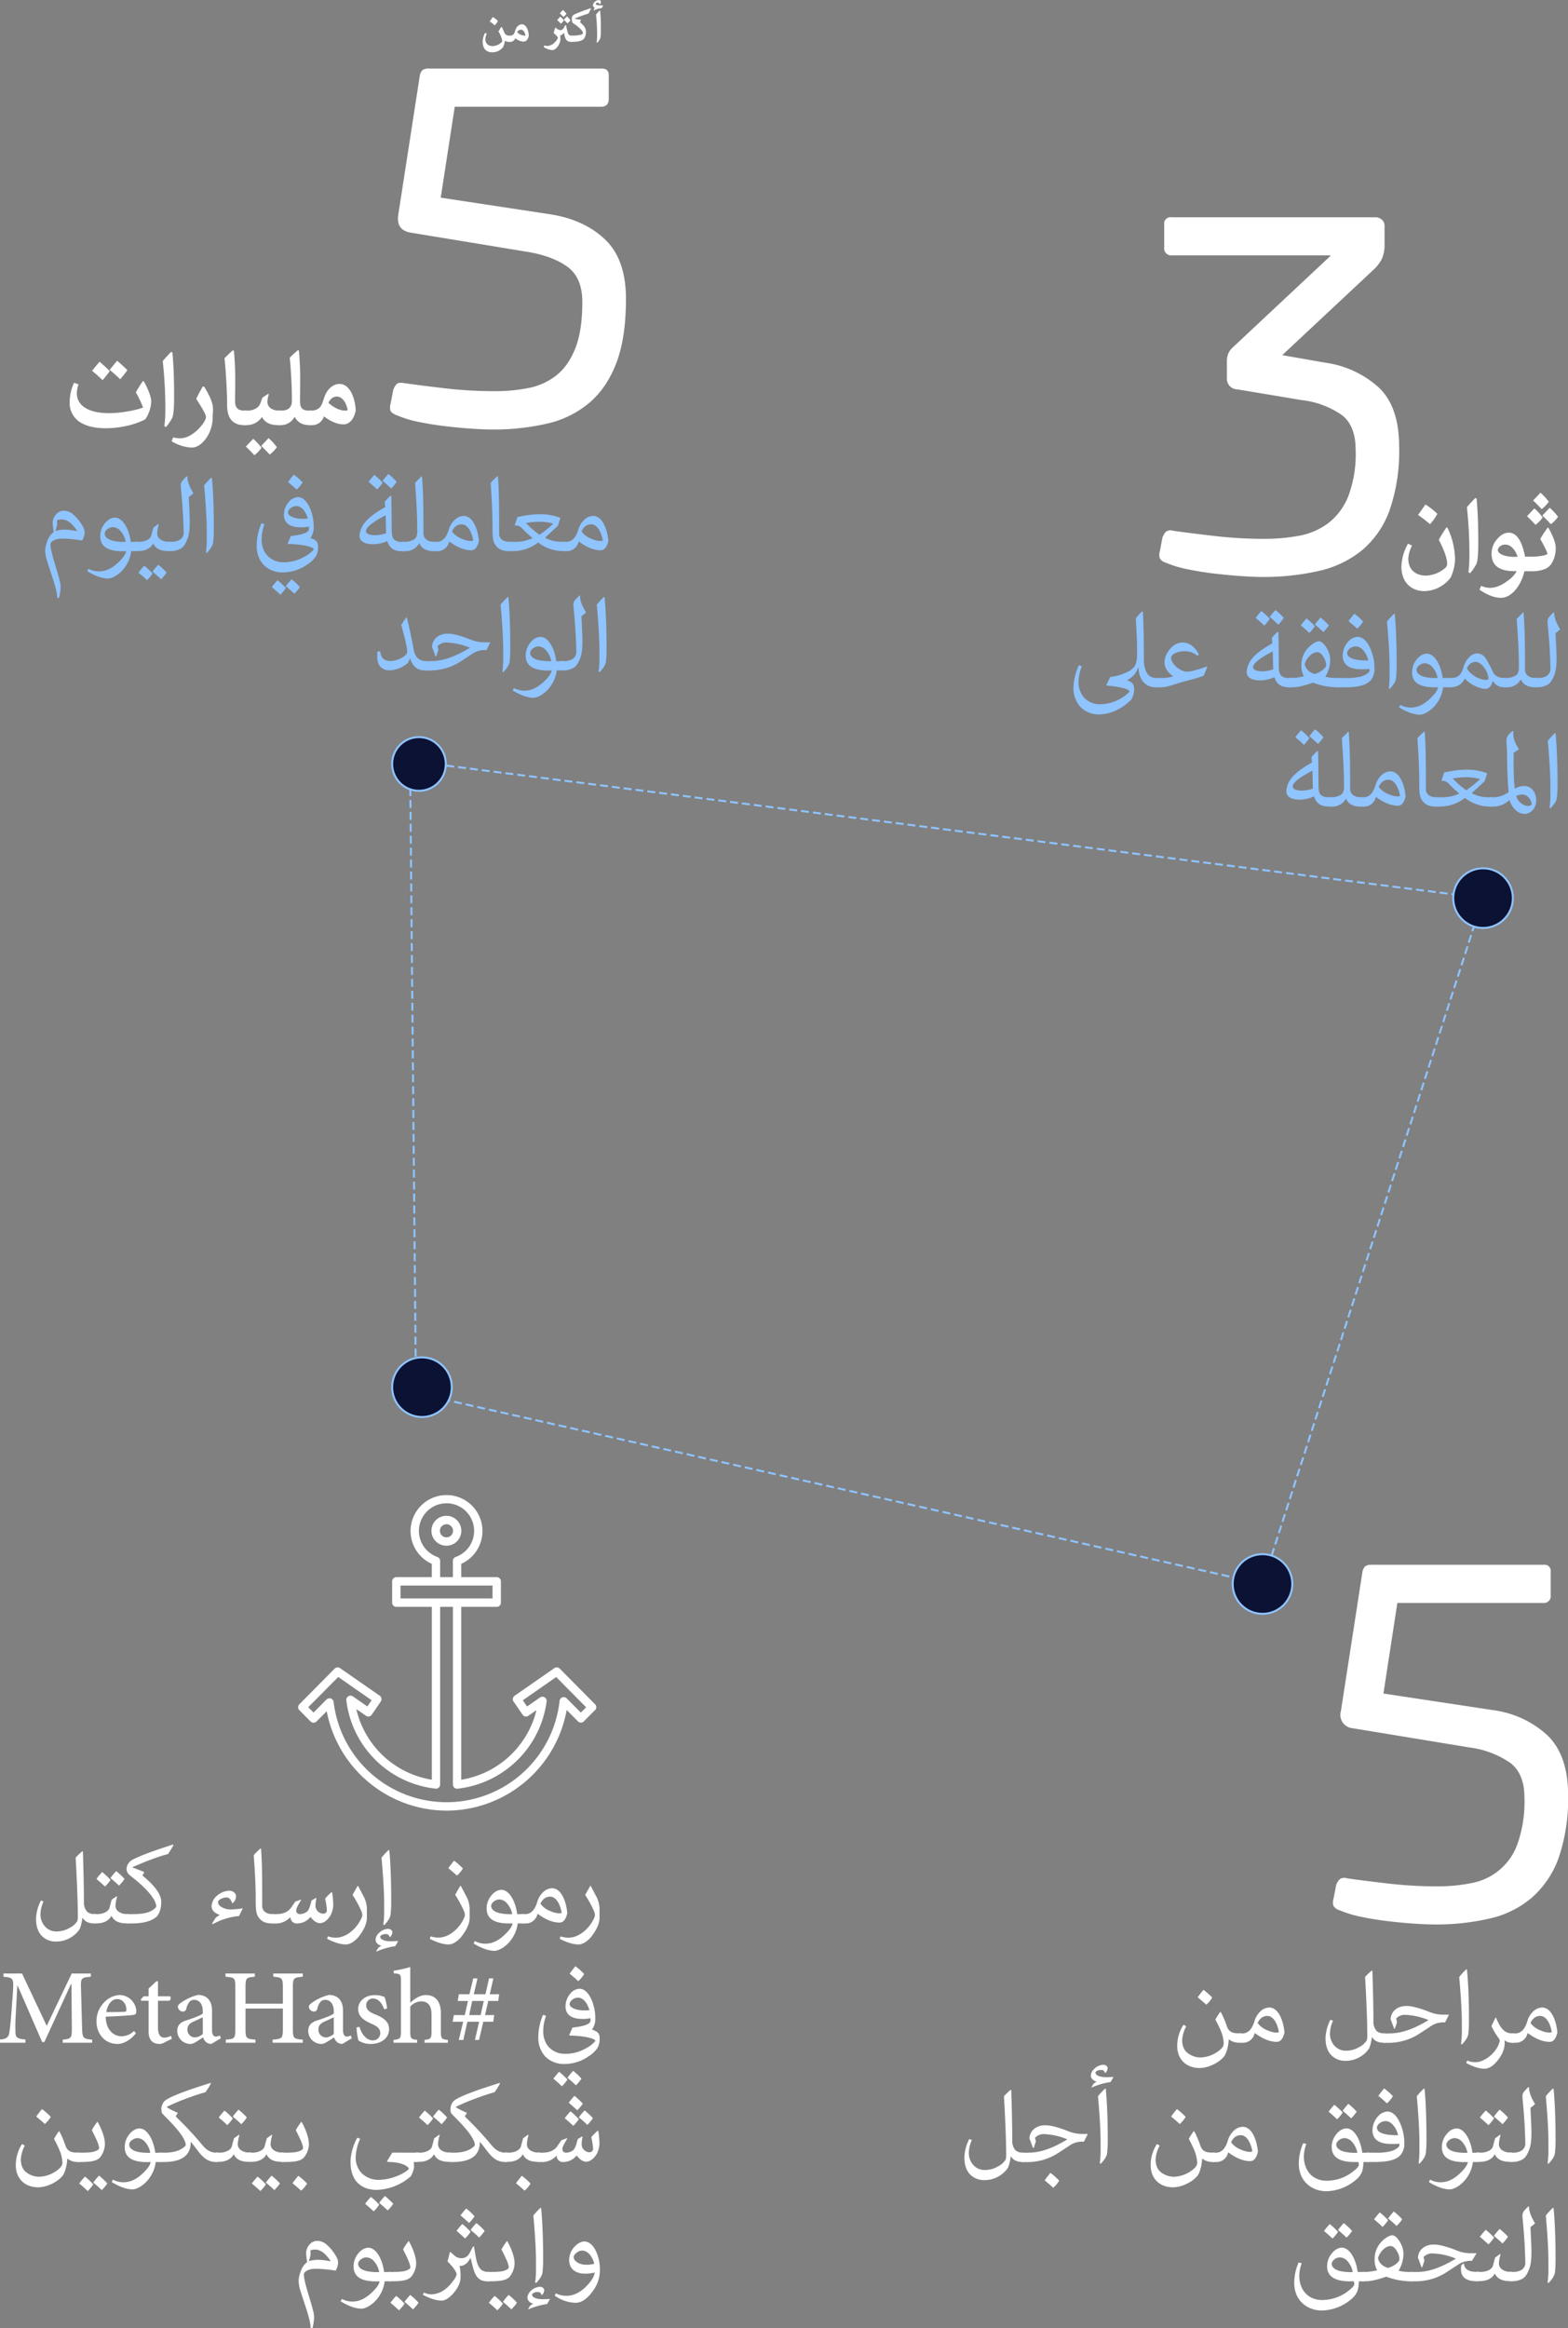 <svg id="INFO_ENG_copy" data-name="INFO ENG copy" xmlns="http://www.w3.org/2000/svg" viewBox="0 0 789.1 1171.12"><rect x="0" y="0" width="789.1" height="1171.12" fill="#808080" stroke="none"/><title>INFO_AR</title><path id="_5_2" data-name=" 5 2" d="M863,890.24a49.78,49.78,0,0,0-27.42-12.66l-55.08-8.34,7-45.57h73.17a3.5,3.5,0,0,0,4-2.87,3.94,3.94,0,0,0,0-1v-12a3,3,0,0,0-2.68-3.33,2.88,2.88,0,0,0-.83,0h-86.4a6,6,0,0,0-3.36.69,5.14,5.14,0,0,0-1.5,3.09l-10.8,69.78a6.75,6.75,0,0,0,4.53,8.41,7.45,7.45,0,0,0,1.41.26l59.13,9.72a46.4,46.4,0,0,1,20,7.59q7.29,5.4,7.29,17.58A63.62,63.62,0,0,1,848,944.75a30.28,30.28,0,0,1-23.34,19.86,84.81,84.81,0,0,1-16.89,1.62,214.33,214.33,0,0,1-24.3-1.35q-11.88-1.35-21.33-2.7a3.87,3.87,0,0,0-3.9.69,10.24,10.24,0,0,0-1.5,2.55l-1.35,6.93a6.63,6.63,0,0,0-.12,3.48,4.8,4.8,0,0,0,3.09,2.4,58.26,58.26,0,0,0,11.49,3.45c4.41.9,8.91,1.59,13.5,2.13s8.91.93,13,1.2,7.41.39,10.11.39a118.75,118.75,0,0,0,27.54-3,49.27,49.27,0,0,0,21.21-10.5,48.44,48.44,0,0,0,13.5-20.1,91.76,91.76,0,0,0,4.71-31.92Q873.34,900.24,863,890.24Z" transform="translate(-84.28 -17.36)" style="fill:#fff"/><path d="M399.3,167.65q0,19.48-4.75,32.06T381,219.86a49.79,49.79,0,0,1-21.28,10.55,118.77,118.77,0,0,1-27.64,3c-2.71,0-6.09-.13-10.16-.4s-8.4-.67-13-1.2-9.13-1.25-13.55-2.14a56.86,56.86,0,0,1-11.52-3.47c-1.81-.71-2.85-1.52-3.12-2.41a6.63,6.63,0,0,1,.14-3.47l1.35-7a10.85,10.85,0,0,1,1.49-2.58c.64-.81,1.94-1,3.93-.67q9.5,1.35,21.41,2.71a216.69,216.69,0,0,0,24.39,1.35,85.28,85.28,0,0,0,16.94-1.62,32.54,32.54,0,0,0,13.95-6.38q6-4.76,9.49-13.58t3.52-23.21q0-12.2-7.32-17.64t-20-7.6l-59.35-9.77q-7-1.35-6-8.69l10.84-70A5.22,5.22,0,0,1,297,52.52a6.05,6.05,0,0,1,3.39-.68H387.1q3.52,0,3.53,3.29v12.1q0,3.84-4.07,3.84H313.13l-7.05,45.72,55.28,8.39q17.07,2.71,27.5,12.72T399.3,167.65Z" transform="translate(-84.28 -17.36)" style="fill:#fff"/><path id="_3" data-name=" 3" d="M778.41,212.52a50.15,50.15,0,0,0-27-12.69l-21.6-3.78v-.27l45.9-42.93a19.94,19.94,0,0,0,4-5.25,17.45,17.45,0,0,0,1.35-6.09v-10.8a4.1,4.1,0,0,0-1.2-2.7,4.7,4.7,0,0,0-3.66-1.35H673.92a3.24,3.24,0,0,0-3.75,2.61,3.4,3.4,0,0,0,0,.9v11.61a3.58,3.58,0,0,0,3,4.05,3.49,3.49,0,0,0,1,0h79.65v.27l-49.41,46.26a9.63,9.63,0,0,0-2,2.85,10.4,10.4,0,0,0-.69,4.2v8.1a5.31,5.31,0,0,0,4.89,5.69h.24l32.4,5.4a44.19,44.19,0,0,1,20.4,7.59q6.89,5.4,6.87,17.58a60.39,60.39,0,0,1-3.78,23.4,32,32,0,0,1-10.26,13.53,35.08,35.08,0,0,1-14.7,6.21,95.93,95.93,0,0,1-17.16,1.5,214.46,214.46,0,0,1-24.3-1.35q-11.88-1.35-21.6-2.7a3.91,3.91,0,0,0-3.9.66,10.93,10.93,0,0,0-1.5,2.58L668,294.54a6.52,6.52,0,0,0-.12,3.45,4.69,4.69,0,0,0,3.09,2.4,55.18,55.18,0,0,0,11.61,3.45c4.5.9,9.06,1.62,13.65,2.13s8.94.93,13.08,1.2,7.47.42,10,.42a125.89,125.89,0,0,0,28.5-3,52.51,52.51,0,0,0,21.87-10.41,47,47,0,0,0,13.89-20.1A90.81,90.81,0,0,0,788.4,242C788.4,228.84,785.07,219,778.41,212.52Z" transform="translate(-84.28 -17.36)" style="fill:#fff"/><path id="Shape_1277_copy_5" data-name="Shape 1277 copy 5" d="M309,928.14a61.67,61.67,0,0,1-60.3-50l-5.13,5.16a2.12,2.12,0,0,1-3,0l-5.64-5.7a2.07,2.07,0,0,1,0-2.92s0,0,0-.05l17.79-17.94a2.11,2.11,0,0,1,2.67-.24l20,13.89a2.14,2.14,0,0,1,.51,2.94l-4.53,6.6a2.07,2.07,0,0,1-1.35.9,2.1,2.1,0,0,1-1.56-.36l-4.86-3.36a46.55,46.55,0,0,0,38,35.52V823.5a2.1,2.1,0,0,1,2.1-2.1H314.3a2.1,2.1,0,0,1,2.1,2.1v89.1a46.67,46.67,0,0,0,37.86-35l-4.08,2.82a2.1,2.1,0,0,1-1.56.36,2.21,2.21,0,0,1-1.35-.9l-4.53-6.6a2,2,0,0,1-.33-1.59,2,2,0,0,1,.87-1.35l20-13.89a2.11,2.11,0,0,1,2.67.24l17.79,17.94a2.07,2.07,0,0,1,.05,2.92l-.05,0-5.64,5.7a2.08,2.08,0,0,1-2.94,0l-5.7-5.73A61.55,61.55,0,0,1,309,928.14ZM250.1,871.62a2.55,2.55,0,0,1,.66.12,2.06,2.06,0,0,1,1.41,1.74,57.24,57.24,0,0,0,113.73-.57,2.14,2.14,0,0,1,1.38-1.77,2.08,2.08,0,0,1,2.16.51l7.14,7.17,2.67-2.67-15.06-15.21-16.8,11.7,2.13,3.12,6.57-4.56a2.09,2.09,0,0,1,2.28-.06,2.18,2.18,0,0,1,1,2.1,50.9,50.9,0,0,1-44.82,43.86,2,2,0,0,1-1.62-.51,2.13,2.13,0,0,1-.72-1.56v-89.4h-6.42V915a2.21,2.21,0,0,1-.69,1.56,2.07,2.07,0,0,1-1.65.51,50.79,50.79,0,0,1-44.88-44.4,2.21,2.21,0,0,1,1-2.07,2.16,2.16,0,0,1,2.28.06l7.29,5.07,2.16-3.12-16.8-11.7-15.09,15.21,2.67,2.67,6.54-6.57A2.26,2.26,0,0,1,250.1,871.62Zm64.2-56.7H303.68a2.1,2.1,0,0,1-2.1-2.1V804a18.09,18.09,0,1,1,14.82,0v8.82a2.1,2.1,0,0,1-2.07,2.13Zm-8.52-4.23h6.42v-8.16a2.1,2.1,0,0,1,1.41-2,13.89,13.89,0,1,0-9.24,0,2.1,2.1,0,0,1,1.41,2ZM309,794.88a7.52,7.52,0,1,1,7.44-7.59v.06A7.5,7.5,0,0,1,309,794.88Zm0-10.8a3.3,3.3,0,1,0,3.27,3.33v-.06A3.29,3.29,0,0,0,309,784.08Zm25.26,41.55H283.73a2.1,2.1,0,0,1-2.1-2.1V812.79a2.13,2.13,0,0,1,2.1-2.1h50.52a2.1,2.1,0,0,1,2.1,2.1V823.5a2.1,2.1,0,0,1-2.07,2.13Zm-48.42-4.23h46.32v-6.48H285.83Z" transform="translate(-84.28 -17.36)" style="fill:#fff"/><path d="M830.63,469.14l-540-69,3,318,426,96Z" transform="translate(-84.28 -17.36)" style="fill:none;stroke:#8fc4ff;stroke-dasharray:4,2"/><circle cx="746.35" cy="451.78" r="15" style="fill:#0b1233;stroke:#8fc4ff"/><circle id="Ellipse_957_copy_2" data-name="Ellipse 957 copy 2" cx="635.35" cy="796.78" r="15" style="fill:#0b1233;stroke:#8fc4ff"/><circle id="Ellipse_957_copy_3" data-name="Ellipse 957 copy 3" cx="212.35" cy="697.78" r="15" style="fill:#0b1233;stroke:#8fc4ff"/><circle id="Ellipse_957_copy" data-name="Ellipse 957 copy" cx="210.85" cy="384.28" r="13.5" style="fill:#0b1233;stroke:#8fc4ff"/><path d="M812.69,282.77a37.9,37.9,0,0,1,3.85,16.15,23.46,23.46,0,0,1-2.24,9,17,17,0,0,1-13.18,6.78c-7.07,0-11.57-4.94-11.57-12.16a24.51,24.51,0,0,1,3.33-11.72l2,1a16.67,16.67,0,0,0-1.87,6.48c0,7.62,6.37,8.61,8.71,8.61a15.66,15.66,0,0,0,10.11-4.07,2.58,2.58,0,0,0,.73-1.87c0-2.56-1.28-6.48-4.21-12.08a69,69,0,0,1,3.88-6.23Zm-11.06-11.65a34.34,34.34,0,0,1,6,4.72,25.83,25.83,0,0,1-3.7,5.2,64.64,64.64,0,0,0-6-4.65Z" transform="translate(-84.28 -17.36)" style="fill:#fff"/><path d="M823.28,305.14a63.46,63.46,0,0,0,.47-8.82,217.19,217.19,0,0,0-1.24-23.81,58.59,58.59,0,0,1,4.25-4.65l.62.33c.73,7.91.84,15.31.84,22.41,0,5.75-.33,9.6-1.14,10.84a25.68,25.68,0,0,1-3,4.29Z" transform="translate(-84.28 -17.36)" style="fill:#fff"/><path d="M854.22,297.38v7.32h-2.75c-1.53,6.63-6.15,13.37-11.86,13.37-3.3,0-6.89-1.43-10.77-4.07l.85-1.94a11,11,0,0,0,4.46,1c3.15,0,6.23-1.5,9.16-3.77a14.33,14.33,0,0,0,4.25-4.62h-1c-7,0-11.64-2.23-11.64-8.82a10.93,10.93,0,0,1,2.78-7.29c1.76-2.09,3.73-3.26,5.86-3.26,4.1,0,6.74,4.43,8.2,12.05Zm-12.45-6.08c-2.34,0-3.7,1.76-3.7,2.67,0,2.13,3.74,3.52,8.53,3.52a9,9,0,0,0,1.43-.11C846.68,293.72,844.59,291.3,841.77,291.3Z" transform="translate(-84.28 -17.36)" style="fill:#fff"/><path d="M863.52,282.84c2.53,4.54,3.7,7.87,3.7,10.22a15.19,15.19,0,0,1-1.5,6.66,7.86,7.86,0,0,1-3.59,3.74,17.94,17.94,0,0,1-7.4,1.24h-.51c-1.76,0-2.56-1.9-2.56-3.66s.8-3.66,2.56-3.66H855c4.21,0,8-.85,8-1.43,0-.88-1.9-4.58-3.59-7.47a54.44,54.44,0,0,1,3.74-5.71Zm-7.06-9.74a29.67,29.67,0,0,1,4.17,4.54,16.23,16.23,0,0,1-3.59,3.73c-1.39-1.5-2.82-2.93-4.28-4.35Zm3.07-7.91a29.26,29.26,0,0,1,4.18,4.54,16.65,16.65,0,0,1-3.59,3.73c-1.39-1.5-2.82-2.93-4.29-4.35Zm4.65,7.58a29.26,29.26,0,0,1,4.18,4.54,16.23,16.23,0,0,1-3.59,3.73c-1.39-1.5-2.82-2.93-4.29-4.35Z" transform="translate(-84.28 -17.36)" style="fill:#fff"/><path d="M156.52,209c2.38,4,3.88,8.28,3.88,10.26a17.24,17.24,0,0,1-3,9c-5.13,2.82-13,4.51-19.89,4.51-6.11,0-10.07-1.25-12.89-3a11.35,11.35,0,0,1-5.27-10.15,23.06,23.06,0,0,1,2.2-9.7l2.23.77a15,15,0,0,0-.84,4.39c0,5.57,4.65,10.11,16.33,10.11,6.3,0,14.76-1.76,17-2.89a55.49,55.49,0,0,0-3.63-7.55,60.09,60.09,0,0,1,3.55-5.71Zm-22.16-9.7q2.74,2.31,5.16,4.72a51.16,51.16,0,0,1-3.62,4.58c-1.76-1.72-3.55-3.29-5.31-4.72Zm8.86-.48q2.75,2.31,5.17,4.73a54.33,54.33,0,0,1-3.63,4.58c-1.76-1.73-3.55-3.3-5.31-4.73Z" transform="translate(-84.28 -17.36)" style="fill:#fff"/><path d="M167,231.66a61.81,61.81,0,0,0,.48-8.82A217.21,217.21,0,0,0,166.18,199c1.47-1.75,2.86-3.29,4.25-4.65l.62.33c.74,7.91.85,15.31.85,22.41,0,5.75-.33,9.6-1.14,10.84a26.48,26.48,0,0,1-3,4.29Z" transform="translate(-84.28 -17.36)" style="fill:#fff"/><path d="M187,211.81c3.19,5.24,4.47,8.43,4.47,11.43,0,1.72-.15,2.67-.15,3.37a19.09,19.09,0,0,1-2.34,9.7c-2.31,3.92-5.13,6.19-8.31,6.19a21.19,21.19,0,0,1-10-3.18l.7-1.94a14.23,14.23,0,0,0,3.66.44c3,0,6.11-1.73,8.9-4.44,2.49-2.49,4-5,4-6.18s-1.4-3.89-4.91-9.16c1-2.2,2.2-4.32,3.29-6.23Z" transform="translate(-84.28 -17.36)" style="fill:#fff"/><path d="M207.89,231.22h-.62c-5,0-8.57-2.52-8.68-9.66,0-4.18-.36-14.95-1.32-23.95a55.4,55.4,0,0,1,4.22-4.07l.51.26a156.68,156.68,0,0,1,.66,16.4c0,3.85-.08,5.79-.08,8.79,0,3.66,1.47,4.91,4.8,4.91h.51Z" transform="translate(-84.28 -17.36)" style="fill:#fff"/><path d="M225,231.22h-.47c-3.34,0-6.45-.66-8.39-4h-.11a9.21,9.21,0,0,1-7.65,4h-.52c-1.75,0-2.56-1.9-2.56-3.66s.81-3.66,2.56-3.66h.52a8.63,8.63,0,0,0,5-1.25c2-1.24,2.19-3.58,3-5.27.84-.59,1.8-1.24,2.93-1.9l.26.22a14.16,14.16,0,0,0-.7,3.37,4,4,0,0,0,1.8,3.77,7.3,7.3,0,0,0,3.91,1.06H225Zm-13.29,6.85a29.16,29.16,0,0,1,4.17,4.54,16.64,16.64,0,0,1-3.58,3.74c-1.4-1.5-2.82-2.93-4.29-4.36Zm7.73-.33a29.67,29.67,0,0,1,4.17,4.54,16.47,16.47,0,0,1-3.59,3.74c-1.39-1.5-2.82-2.93-4.28-4.36Z" transform="translate(-84.28 -17.36)" style="fill:#fff"/><path d="M240.78,231.22h-.51c-3.3,0-6-1-7.66-4.1h-.14a7.72,7.72,0,0,1-6.92,4.1H225c-1.75,0-2.56-1.9-2.56-3.66s.81-3.66,2.56-3.66h.81c3.73,0,5.38-1.8,5.38-4.91,0-6.59-.4-14.79-1.1-21.68a51.07,51.07,0,0,1,4.14-3.81l.48.22a155.91,155.91,0,0,1,.62,16.41c0,3.84-.07,7.1-.07,8.79,0,3.48.91,5,4.76,5h.73Z" transform="translate(-84.28 -17.36)" style="fill:#fff"/><path d="M247.26,226.9a6.13,6.13,0,0,1-6,4.32h-.48c-1.68,0-2.52-1.75-2.52-3.66,0-1.76.8-3.66,2.56-3.66h.51a6,6,0,0,0,3.15-1c2.86-1.8,2.2-6.92,5.79-10.26a7.06,7.06,0,0,1,4.83-2.16c6.12,0,8.17,9.34,8.17,13.41,0,.51-1.32,6.95-6.19,6.95-2.78,0-6.37-1.39-9.67-4Zm10.84-3c.7,0,1.14-.11,1.14-.33-.77-4.1-3-6.74-5.42-6.74-1.94,0-3.3,1.17-4.29,3.15C252.39,222.51,255.25,223.9,258.1,223.9Z" transform="translate(-84.28 -17.36)" style="fill:#fff"/><path d="M336.8,30.92c.69,1.3,1.11,2.56,1.67,3.55a2.89,2.89,0,0,0,2.16.82h.22v3.13h-.22a3.81,3.81,0,0,1-2.22-.56h-.05a8.63,8.63,0,0,1-1,3.34,6.89,6.89,0,0,1-5.42,2.47c-2.84,0-4.77-1.78-4.77-5.36a9.64,9.64,0,0,1,1.25-4.42l.85.42a6.07,6.07,0,0,0-.72,2.7c0,2.42,1.55,3.53,3.7,3.53S336.74,39,337.06,38a13,13,0,0,0-1.95-4.79,21.87,21.87,0,0,1,1.49-2.3Zm-4.49-5a14.33,14.33,0,0,1,2.55,2,11.22,11.22,0,0,1-1.58,2.22,26.31,26.31,0,0,0-2.54-2Z" transform="translate(-84.28 -17.36)" style="fill:#fff"/><path d="M343.61,36.57A2.62,2.62,0,0,1,341,38.42h-.2c-.72,0-1.08-.75-1.08-1.56s.35-1.57,1.1-1.57h.21a2.57,2.57,0,0,0,1.35-.4c1.22-.77.94-3,2.47-4.38a3,3,0,0,1,2.06-.92c2.61,0,3.48,4,3.48,5.72,0,.22-.56,3-2.64,3a7.15,7.15,0,0,1-4.12-1.71Zm4.63-1.28c.29,0,.48,0,.48-.14-.33-1.75-1.27-2.87-2.31-2.87a2,2,0,0,0-1.83,1.34A5.64,5.64,0,0,0,348.24,35.29Z" transform="translate(-84.28 -17.36)" style="fill:#fff"/><path d="M372.13,38.42h-.24c-2.75,0-3.09-1.49-3.72-4.14l-.11-.49h0a2.9,2.9,0,0,1-1.85,1.39,9.86,9.86,0,0,1,.1,1.54,6.57,6.57,0,0,1-.89,3.31c-.89,1.51-2,2.53-3.25,2.53A9.18,9.18,0,0,1,357.88,41l.36-.81a4.11,4.11,0,0,0,1.43.3,5.42,5.42,0,0,0,3.75-1.79,6.08,6.08,0,0,0,1.63-2.29c0-.42-.77-1.25-2.16-2.44.25-.91.52-1.83.86-2.73l.17,0a3.89,3.89,0,0,0,2.3,1.29c1.59,0,2-1.68,2.59-2.5l.35,0a27.67,27.67,0,0,0,1,4.18,1.82,1.82,0,0,0,1.71,1.11h.22Zm-5.86-12.69a12.55,12.55,0,0,1,1.78,1.94,7.18,7.18,0,0,1-1.53,1.59c-.6-.64-1.21-1.25-1.83-1.86Zm1.31-3.37a12.51,12.51,0,0,1,1.78,1.93,7,7,0,0,1-1.53,1.6c-.59-.64-1.2-1.25-1.83-1.86Zm2,3.23a12.65,12.65,0,0,1,1.79,1.94,7.23,7.23,0,0,1-1.54,1.59c-.59-.64-1.2-1.25-1.82-1.86Z" transform="translate(-84.28 -17.36)" style="fill:#fff"/><path d="M376.19,28.57c2.34,2,3,3.18,3,5a6.65,6.65,0,0,1-.75,2.83c-.65,1.34-2.73,2-6.1,2h-.22c-.75,0-1.1-.81-1.1-1.56s.35-1.57,1.1-1.57h.22c3.12,0,5.28-.51,5.28-1.22,0-1.31-2.1-3.14-5.27-5.28a7.24,7.24,0,0,1-.31-2,2.37,2.37,0,0,1,1.56-2.29,80.08,80.08,0,0,1,8.06-3l.11.11c-.4.86-.86,1.74-1.34,2.6a64.81,64.81,0,0,0-6.94,2.51v.09c1.11.24,2.19.41,3.2.55Z" transform="translate(-84.28 -17.36)" style="fill:#fff"/><path d="M386.05,19.39l-.42-.47a.65.65,0,0,0-.53-.22c-.63,0-1.05.31-1.05.55,0,.4.72.82,2.05.82.57,0,1,0,1.57,0l.07.14a10.68,10.68,0,0,1-.64,1.26,9.91,9.91,0,0,0-3.91,1.13l-.19-.19c.19-.4.39-.8.61-1.17a1.33,1.33,0,0,1-.95-1.25,2.68,2.68,0,0,1,1-1.77,3,3,0,0,1,1.94-.82c.67,0,1.1.34,1.1.87a2.13,2.13,0,0,1-.45,1.16Zm-1.49,19.22a26.08,26.08,0,0,0,.21-3.77,94.24,94.24,0,0,0-.53-10.16,24,24,0,0,1,1.81-2l.26.14c.32,3.38.36,6.53.36,9.56,0,2.46-.14,4.1-.48,4.63a11.79,11.79,0,0,1-1.28,1.83Z" transform="translate(-84.28 -17.36)" style="fill:#fff"/><path d="M659.45,325.11c.4,7.76.47,15.71.47,23.66,0,3.18.55,5.89,2.16,8a5.8,5.8,0,0,0,4.29,1.65h.51v4.69h-.66c-6.34,0-8.9-4.84-9-10.11h-.19c-.84,3.22-3,5.09-5.49,6.55v.11c2.64.7,3.52,2.09,3.52,4.73a11.12,11.12,0,0,1-1.5,4.94c-5.75,5.64-11.65,7.4-16.48,7.4a13,13,0,0,1-8.76-3.44,13.8,13.8,0,0,1-3.81-9.82,28,28,0,0,1,2.75-11.5l1.43.55a23.17,23.17,0,0,0-1.65,7.69,12.18,12.18,0,0,0,2.13,7.22,10.46,10.46,0,0,0,8.35,4.17,20.52,20.52,0,0,0,10.54-2.75,17.53,17.53,0,0,0,4.65-3.62c0-1.39-6-2.6-11.46-3l-.18-.33,1.94-4a26.79,26.79,0,0,0,9.85-3.15c3.33-2.42,3.66-3.7,3.66-10.4,0-5-.33-10.37-.62-16a31,31,0,0,1,3.15-3.44Z" transform="translate(-84.28 -17.36)" style="fill:#8fc4ff"/><path d="M669.19,358.4a20.85,20.85,0,0,0,5.42-.77v-.18c-2.57-1.69-4.29-4-4.29-7.18a9.41,9.41,0,0,1,1.58-4.8c1.72-2.86,4.35-4.91,7.58-4.91,3.4,0,6.22,2.24,8.13,6l-.7.73a9.23,9.23,0,0,0-6.55-2.34c-3.89,0-6.71,1.8-6.71,3.08,0,1.72,1,3.55,3.15,5.2a9.23,9.23,0,0,0,4.43,2c2.79,0,6.12-1.14,10.48-2.61l.18.19L690,357.3c-5.75,2.05-8.53,2.34-13,3.81-3.15,1-6,2-8.94,2h-1.13a2.36,2.36,0,0,1-2.56-2.46,2.27,2.27,0,0,1,2.56-2.23Z" transform="translate(-84.28 -17.36)" style="fill:#8fc4ff"/><path d="M718.33,359.61c-3.84,0-6.66-1.36-6.66-4.29a10.82,10.82,0,0,1,1.17-4.28c1.46-3.19,5.42-6.59,11.72-10.07l-.22-2.75a31.72,31.72,0,0,1,2.89-3h.4c.15,5.67.19,11.39.22,17.06,0,2.49.3,4.21,1.4,5.17a5.94,5.94,0,0,0,3.84.95H734v4.69h-.81c-3.59,0-6.19-1-7.58-5.1A17.37,17.37,0,0,1,718.33,359.61ZM724.81,345c-6.52,3.37-9.92,6.08-9.92,8,0,1.43,2.2,2.05,4.69,2.05a17.76,17.76,0,0,0,5.42-1Zm-4.32-13c-1.5-1.43-2.82-2.6-4.28-3.81a33.12,33.12,0,0,1,2.89-3.48,34.48,34.48,0,0,1,4.18,3.92A20,20,0,0,1,720.49,332.07Zm7.07-.48c-1.5-1.43-2.82-2.6-4.28-3.81a32.92,32.92,0,0,1,2.89-3.48,34.47,34.47,0,0,1,4.17,3.92A18.77,18.77,0,0,1,727.56,331.59Z" transform="translate(-84.28 -17.36)" style="fill:#8fc4ff"/><path d="M734.59,358.4a27.84,27.84,0,0,0,5.9-.88,10.07,10.07,0,0,1-1.28-5.57,12.35,12.35,0,0,1,3.29-8.6c1.91-2.05,4.21-3.41,5.53-3.41s2.93,1.47,4.29,4.07a11.12,11.12,0,0,1,1.39,5.2,16.29,16.29,0,0,1-2.46,8.53,21,21,0,0,0,5.72.66h1.17v4.69h-1.06a34.83,34.83,0,0,1-12-2.35c-4.65,1.65-8,2.35-10.47,2.35H734a2.36,2.36,0,0,1-2.56-2.46A2.27,2.27,0,0,1,734,358.4Zm8.61-22.67c-1.5-1.43-2.82-2.6-4.29-3.81a33.13,33.13,0,0,1,2.9-3.48,34.42,34.42,0,0,1,4.17,3.92A19.57,19.57,0,0,1,743.2,335.73ZM751.69,352a7.6,7.6,0,0,0-.88-3.29c-1-1.94-2.12-3.3-3.62-3.3-2.86,0-5.64,3.41-6.3,6.12.51,2.12,1.87,3.91,5,4.87C748.43,355.83,751.69,353.45,751.69,352Zm-1.42-16.7c-1.51-1.43-2.82-2.6-4.29-3.81a34,34,0,0,1,2.89-3.47,34.43,34.43,0,0,1,4.18,3.91A19.65,19.65,0,0,1,750.27,335.25Z" transform="translate(-84.28 -17.36)" style="fill:#8fc4ff"/><path d="M761.21,358.4a29.93,29.93,0,0,0,8-.73c2.34-.7,4.32-2.09,4.32-3a3.17,3.17,0,0,0-.07-.81,38.19,38.19,0,0,1-4.14.15c-4.25,0-7.51-1.14-8.79-4a6.65,6.65,0,0,1-.55-2.64,10.5,10.5,0,0,1,2.75-7.21,6.88,6.88,0,0,1,4.72-2.45c3,0,5.35,2.82,7,7.25a24,24,0,0,1,1.53,8.71,8.72,8.72,0,0,1-1.79,5.79c-2.31,2.64-6.56,3.63-13.07,3.63h-3a2.35,2.35,0,0,1-2.56-2.46,2.27,2.27,0,0,1,2.56-2.23Zm5.42-15.9c-2.41,0-4.39,1.87-4.39,3.26,0,3,4.83,3.89,10.62,3.85C772.13,346.13,769.6,342.5,766.63,342.5Zm-.76-16.44a33.51,33.51,0,0,1,4.39,3.92,14.52,14.52,0,0,1-3,3.59c-1.43-1.36-2.86-2.53-4.32-3.77C763.89,328.48,764.88,327.2,765.87,326.06Z" transform="translate(-84.28 -17.36)" style="fill:#8fc4ff"/><path d="M783.19,363.71a49.22,49.22,0,0,0,.4-7.33v-3.59c0-6.7-.73-16.44-1.32-22.77a34.61,34.61,0,0,1,3.59-3.89l.33.11c.77,8,.95,17.25.95,25.79a59,59,0,0,1-.25,6c-.11,2-1.1,3.55-3.23,5.89Z" transform="translate(-84.28 -17.36)" style="fill:#8fc4ff"/><path d="M813.51,358.4v4.69h-3a17.05,17.05,0,0,1-2.78,7.5c-2.82,4.29-6.89,6.26-8.83,6.26-3.33,0-7-1.53-10.55-3.69l.63-1.21a11.1,11.1,0,0,0,5.38,1.32c3.7,0,7-1.84,10.18-5.06,1.76-1.79,3-3.26,3.44-5.12h-1.79c-7.47,0-11.28-2.39-11.28-7.51a9.94,9.94,0,0,1,1.87-5.9c1.39-2,3.33-3.51,5.64-3.51,3.37,0,6.84,4.72,7.87,12.23Zm-8.31-5.35a5.34,5.34,0,0,0-3.88-2.05c-2.06,0-4.14,1.76-4.14,3.22,0,1.87,1.72,3,4,3.63a25.26,25.26,0,0,0,6.59.55A11.29,11.29,0,0,0,805.2,353.05Z" transform="translate(-84.28 -17.36)" style="fill:#8fc4ff"/><path d="M814.57,358.4c3.85,0,5.09-1.91,6.19-5.39,1.43-4.57,4.32-6.95,6.78-6.95a4.93,4.93,0,0,1,4.39,2.45,45.16,45.16,0,0,1,3.66,6.88c.81,1.73,2.75,3,5.71,3h.63v4.69h-.7a6.21,6.21,0,0,1-5.64-3.19h-.14a5.7,5.7,0,0,1-1.18,2.78,3.33,3.33,0,0,1-2.41,1.21c-2.82,0-7.44-2-10.37-5.13h-.14c-1,2.35-3.34,4.33-7.29,4.33h-.55a2.36,2.36,0,0,1-2.56-2.46,2.27,2.27,0,0,1,2.56-2.23Zm12.34-.62a11.9,11.9,0,0,0,5.06,1.61c.69,0,1.35-.08,1.35-.92a10.44,10.44,0,0,0-1.83-4.87c-1.43-2.16-3.11-3.3-4.69-3.3a4.53,4.53,0,0,0-4.21,3.3C823,355,825.3,356.86,826.91,357.78Z" transform="translate(-84.28 -17.36)" style="fill:#8fc4ff"/><path d="M842.66,358.4a9.32,9.32,0,0,0,4.25-1.14c1.1-.62,1.76-1.79,1.76-4.39,0-7.36-.41-13.95-1-22.38l-.11-1.83,3.26-3.29.19.07c.69,8.6.73,17.58.73,28.78,0,1.69,1.17,4.18,5.42,4.18h.47v4.69h-.76c-3.41,0-6-1.18-7.15-3.89h-.14a7.75,7.75,0,0,1-7.07,3.89h-.62a2.36,2.36,0,0,1-2.57-2.46,2.28,2.28,0,0,1,2.57-2.23Z" transform="translate(-84.28 -17.36)" style="fill:#8fc4ff"/><path d="M858.48,358.4a8.26,8.26,0,0,0,4.1-1,4.17,4.17,0,0,0,1.94-4c-.07-5.86-.47-12.26-1.06-19-.15-1.69-.37-3.23-.37-4.58a3.69,3.69,0,0,1,1.1-2.45,17.44,17.44,0,0,1,2-2l.25.19c-.07,2.38,1.07,5.23,3,8.38a21.26,21.26,0,0,1-2.31,1.87c.15,4.21.48,8.64.48,12.71s-.4,7-1.47,9.19c-.76,1.87-1.64,3.4-3.33,4.25a10.54,10.54,0,0,1-4.58,1.1h-.55a2.36,2.36,0,0,1-2.56-2.46,2.28,2.28,0,0,1,2.56-2.23Z" transform="translate(-84.28 -17.36)" style="fill:#8fc4ff"/><path d="M738.29,419.61c-3.84,0-6.67-1.36-6.67-4.29A10.87,10.87,0,0,1,732.8,411c1.46-3.19,5.42-6.59,11.72-10.07l-.22-2.75a31.72,31.72,0,0,1,2.89-3h.4c.15,5.67.19,11.39.22,17.06,0,2.49.29,4.21,1.39,5.17a6,6,0,0,0,3.85.95h.88v4.69h-.81c-3.59,0-6.19-1-7.58-5.1A17.41,17.41,0,0,1,738.29,419.61ZM744.77,405c-6.52,3.37-9.92,6.08-9.92,8,0,1.43,2.19,2.05,4.69,2.05a17.82,17.82,0,0,0,5.42-1Zm-4.32-13c-1.5-1.43-2.82-2.6-4.28-3.81a31.94,31.94,0,0,1,2.89-3.48,33.7,33.7,0,0,1,4.17,3.92A19.5,19.5,0,0,1,740.45,392.07Zm7.07-.48c-1.5-1.43-2.82-2.6-4.29-3.81a34.2,34.2,0,0,1,2.9-3.48,35.23,35.23,0,0,1,4.17,3.92A19.2,19.2,0,0,1,747.52,391.59Z" transform="translate(-84.28 -17.36)" style="fill:#8fc4ff"/><path d="M754.66,418.4a9.32,9.32,0,0,0,4.25-1.14c1.1-.62,1.76-1.79,1.76-4.39,0-7.36-.41-13.95-1-22.38l-.11-1.83,3.26-3.29.19.07c.69,8.6.73,17.58.73,28.78,0,1.69,1.17,4.18,5.42,4.18h.47v4.69h-.76c-3.41,0-6-1.18-7.15-3.89h-.14a7.75,7.75,0,0,1-7.07,3.89h-.62a2.36,2.36,0,0,1-2.57-2.46,2.28,2.28,0,0,1,2.57-2.23Z" transform="translate(-84.28 -17.36)" style="fill:#8fc4ff"/><path d="M770.48,418.4c2.71,0,4.83-1.87,6.15-6.48a11.34,11.34,0,0,1,2.71-4.44,6.9,6.9,0,0,1,4.62-2.12c4.46,0,7.1,6.15,7.69,12.56-.77,3.33-2.13,4.73-3.88,4.73-3.63,0-7.26-1.65-10.88-4.33h-.26a6,6,0,0,1-6.33,4.77h-.63a2.36,2.36,0,0,1-2.56-2.46,2.28,2.28,0,0,1,2.56-2.23Zm12.82-1.47a11.44,11.44,0,0,0,4.36,1.06c.55,0,1-.07,1.17-.4-1.06-5.53-3.48-8-5.79-8-2.09,0-3.84,1.17-4.91,3.59A11.1,11.1,0,0,0,783.3,416.93Z" transform="translate(-84.28 -17.36)" style="fill:#8fc4ff"/><path d="M807.47,423.09h-.41c-2.89,0-4.76-.59-6.26-2.09-2.23-2.27-2.27-4.87-2.27-10.26,0-6.95-.4-14.24-.95-22a33.87,33.87,0,0,1,3.44-3.4l.26.15c.58,8,.58,17.5.58,26.51v2.09a3.81,3.81,0,0,0,2.75,3.91,7.47,7.47,0,0,0,2.35.41h.51Z" transform="translate(-84.28 -17.36)" style="fill:#8fc4ff"/><path d="M809,418.4a20.65,20.65,0,0,0,9.59-1.83v-.15a56,56,0,0,1-5.13-4.72,5,5,0,0,0-2.52-1.54h-1.14l-.11-.08,1.43-4.21,1.13-.14a45.69,45.69,0,0,1,9.82-1.21,28,28,0,0,1,10.62,1.83l-1.28,4-6.38,5.9v.14a17.39,17.39,0,0,0,8.35,2h1.47v4.69h-1.1a20.56,20.56,0,0,1-12.19-4.29h-.15a20.41,20.41,0,0,1-12.82,4.29h-1.13a2.36,2.36,0,0,1-2.57-2.46,2.28,2.28,0,0,1,2.57-2.23Zm13.29-3.59a59,59,0,0,0,6.74-5.46v-.14a28.75,28.75,0,0,0-6.81-.92,36.94,36.94,0,0,0-6.78.66v.15c.66.58,1.39,1.35,2.16,2.08a42.6,42.6,0,0,0,4.54,3.63Z" transform="translate(-84.28 -17.36)" style="fill:#8fc4ff"/><path d="M843.72,419.94a11.76,11.76,0,0,1-8.35,3.15h-.51a2.36,2.36,0,0,1-2.56-2.46,2.27,2.27,0,0,1,2.56-2.23h.33a13.41,13.41,0,0,0,8.31-2.6c-.66-7.11-.8-14.43-.8-20.14,0-1.47-.3-3.81-.3-5.53a4.5,4.5,0,0,1,1.14-3.23,12.76,12.76,0,0,1,2.05-1.9l.37.22a8.36,8.36,0,0,0-.11,1.54c.07,2.6,1.28,5.05,2.82,7.47L846,396.1c0,11.57.15,14.61.63,17.83l.14.07a9.24,9.24,0,0,1,4.69-1.28,5.52,5.52,0,0,1,4.17,2,7.88,7.88,0,0,1,1.76,5.05c0,4.54-3.11,7-5.78,7-3.41,0-6.23-2.75-7.7-6.92Zm9.56,2.82a2.75,2.75,0,0,0,1.79-.66,5.35,5.35,0,0,0-1.35-3.41,4.28,4.28,0,0,0-3.44-1.65,5.55,5.55,0,0,0-3,.81C848.19,420.67,850.9,422.76,853.28,422.76Z" transform="translate(-84.28 -17.36)" style="fill:#8fc4ff"/><path d="M864.12,423.71a47.91,47.91,0,0,0,.4-7.33v-3.59c0-6.7-.73-16.44-1.31-22.77a33.63,33.63,0,0,1,3.58-3.89l.33.11c.77,8,1,17.25,1,25.79a58.7,58.7,0,0,1-.26,6c-.11,2-1.1,3.55-3.22,5.89Z" transform="translate(-84.28 -17.36)" style="fill:#8fc4ff"/><path d="M698.66,1029.44a48.48,48.48,0,0,1,3,7c1.06,3.22,3,3.73,6.59,3.73h.52v4.69H708a7.86,7.86,0,0,1-5.24-1.65h-.11c-.18,3.7-1.28,7.15-2.27,8.46-2.53,3.3-8.09,5.94-12.41,5.94-6.89,0-11.25-4.58-11.25-11.1a19.52,19.52,0,0,1,3.15-10.66l1.39.77a17.12,17.12,0,0,0-2.05,6.85c0,3.11,1,5.09,2.46,6.37a10.67,10.67,0,0,0,6.92,2.46,16,16,0,0,0,8.86-3.19c1.61-1.25,2.67-2.34,2.67-3.77a17.47,17.47,0,0,0-1.31-6.08,58.84,58.84,0,0,0-2.9-6,31.07,31.07,0,0,1,2.49-3.88Zm-8.72-11.17a32.2,32.2,0,0,1,4.39,3.92,14.7,14.7,0,0,1-3,3.59c-1.42-1.36-2.85-2.53-4.32-3.78C688,1020.68,689,1019.4,689.94,1018.27Z" transform="translate(-84.28 -17.36)" style="fill:#fff"/><path d="M709.53,1040.2c2.71,0,4.84-1.86,6.15-6.48a11.38,11.38,0,0,1,2.71-4.43,6.9,6.9,0,0,1,4.62-2.12c4.47,0,7.1,6.15,7.69,12.56-.77,3.33-2.12,4.72-3.88,4.72-3.63,0-7.25-1.65-10.88-4.32h-.26a6,6,0,0,1-6.33,4.76h-.62a2.35,2.35,0,0,1-2.57-2.45,2.29,2.29,0,0,1,2.57-2.24Zm12.82-1.46a11.44,11.44,0,0,0,4.36,1.06c.55,0,1-.07,1.17-.4-1.06-5.53-3.48-8-5.79-8-2.08,0-3.84,1.17-4.9,3.58A11.15,11.15,0,0,0,722.35,1038.74Z" transform="translate(-84.28 -17.36)" style="fill:#fff"/><path d="M774.94,1008.75c.29,9,.51,17,.51,25.74a6.68,6.68,0,0,0,1.83,4.69,6,6,0,0,0,3.59,1h.4v4.69h-.69c-2.64,0-4.58-.84-5.75-2.75h-.15a24.3,24.3,0,0,1-1.28,5.46,13.07,13.07,0,0,1-4.21,4.14,13.9,13.9,0,0,1-7.62,2.27,9.78,9.78,0,0,1-7.62-3.15c-1.68-1.94-2.6-4.72-2.6-8.28a21.62,21.62,0,0,1,2.46-9.22l1.31.51a16.2,16.2,0,0,0-1.53,6.37,8.92,8.92,0,0,0,1.86,5.68,7.56,7.56,0,0,0,6.34,3,12.6,12.6,0,0,0,6.33-1.72,9.74,9.74,0,0,0,4-3.48,8.53,8.53,0,0,0,.25-2.41c0-5.72-.29-15.2-1.1-29.48a28.21,28.21,0,0,1,3.37-3.23Z" transform="translate(-84.28 -17.36)" style="fill:#fff"/><path d="M783.51,1040.2c5.93,0,12-2.08,19.55-6.62l0-.15a34.3,34.3,0,0,0-11.5-2.56,5.83,5.83,0,0,0-4.65,1.83l.44,1.83-1.1,3.29h-.37l-1.79-4.83c.29-4.06,3.55-6.59,8-6.59,2.45,0,6.3.88,12,3.18a18.12,18.12,0,0,0,6.26,1.18l3,0,.11.07-1.95,3.85a11.28,11.28,0,0,0-6.33,1.35l-6.12,4a28.54,28.54,0,0,1-15.85,4.91h-1.91a2.35,2.35,0,0,1-2.56-2.45,2.28,2.28,0,0,1,2.56-2.24Z" transform="translate(-84.28 -17.36)" style="fill:#fff"/><path d="M819.54,1045.51a47.7,47.7,0,0,0,.41-7.32v-3.59c0-6.7-.74-16.44-1.32-22.78a33.52,33.52,0,0,1,3.58-3.88l.33.11c.77,8,1,17.25,1,25.78a58.57,58.57,0,0,1-.26,6c-.11,2-1.1,3.56-3.22,5.9Z" transform="translate(-84.28 -17.36)" style="fill:#fff"/><path d="M837.16,1032.29c2.08,5,4,7.91,8.24,7.91h.65v4.69h-.76a5.11,5.11,0,0,1-3.7-1.17h-.15c0,.44.07.88.07,1.28a12.24,12.24,0,0,1-1.46,5.68c-2.89,5.09-6,7.29-8.75,7.29s-6.12-1.25-9.16-2.86l.55-1.25a9.56,9.56,0,0,0,4.21.81c4.91,0,11.35-5.57,12.16-11a7.39,7.39,0,0,0-1-1.64,36,36,0,0,1-3.19-5.46c.74-1.69,1.4-3,2-4.25Z" transform="translate(-84.28 -17.36)" style="fill:#fff"/><path d="M846.86,1040.2c2.71,0,4.83-1.86,6.15-6.48a11.38,11.38,0,0,1,2.71-4.43,6.9,6.9,0,0,1,4.62-2.12c4.46,0,7.1,6.15,7.69,12.56-.77,3.33-2.13,4.72-3.88,4.72-3.63,0-7.26-1.65-10.88-4.32H853a6,6,0,0,1-6.33,4.76h-.63a2.35,2.35,0,0,1-2.56-2.45,2.28,2.28,0,0,1,2.56-2.24Zm12.82-1.46a11.44,11.44,0,0,0,4.36,1.06c.54,0,1-.07,1.17-.4-1.06-5.53-3.48-8-5.79-8-2.09,0-3.84,1.17-4.91,3.58A11.18,11.18,0,0,0,859.68,1038.74Z" transform="translate(-84.28 -17.36)" style="fill:#fff"/><path d="M593.19,1068.75c.29,9,.51,17,.51,25.74a6.68,6.68,0,0,0,1.83,4.69,6,6,0,0,0,3.59,1h.4v4.69h-.69c-2.64,0-4.58-.84-5.75-2.75h-.15a24.3,24.3,0,0,1-1.28,5.46,13.07,13.07,0,0,1-4.21,4.14,13.9,13.9,0,0,1-7.62,2.27,9.78,9.78,0,0,1-7.62-3.15c-1.68-1.94-2.6-4.72-2.6-8.28a21.62,21.62,0,0,1,2.46-9.22l1.32.51a16,16,0,0,0-1.54,6.37,8.92,8.92,0,0,0,1.86,5.68,7.56,7.56,0,0,0,6.34,3,12.67,12.67,0,0,0,6.34-1.72,9.77,9.77,0,0,0,4-3.48,8.53,8.53,0,0,0,.25-2.41c0-5.72-.29-15.2-1.1-29.48a28.21,28.21,0,0,1,3.37-3.23Z" transform="translate(-84.28 -17.36)" style="fill:#fff"/><path d="M601.76,1100.2c5.93,0,12-2.08,19.55-6.62l0-.15a34.3,34.3,0,0,0-11.5-2.56,5.83,5.83,0,0,0-4.65,1.83l.44,1.83-1.1,3.29h-.37l-1.79-4.83c.29-4.06,3.55-6.59,8-6.59,2.45,0,6.29.88,12,3.18a18.08,18.08,0,0,0,6.26,1.18l3,0,.11.07-1.95,3.85a11.28,11.28,0,0,0-6.33,1.35l-6.12,4a28.54,28.54,0,0,1-15.85,4.91h-1.91a2.35,2.35,0,0,1-2.56-2.45,2.28,2.28,0,0,1,2.56-2.24Zm11.17,10.15a32.8,32.8,0,0,1,4.39,3.92,14.92,14.92,0,0,1-3,3.59c-1.43-1.36-2.86-2.53-4.32-3.78C611,1112.76,611.94,1111.48,612.93,1110.35Z" transform="translate(-84.28 -17.36)" style="fill:#fff"/><path d="M644.57,1062.19a17.7,17.7,0,0,1-1.43,2.49,37.64,37.64,0,0,0-9.52,2.75l-.08-.11.88-1.54a4.54,4.54,0,0,1,1.69-1.21v-.11c-1.72-.51-2.86-1.61-2.86-3.18a5.08,5.08,0,0,1,1.72-3.23,6.91,6.91,0,0,1,4.43-2.08c1.47,0,2.31.84,2.31,1.79a3.83,3.83,0,0,1-1.17,2.38h-.08c-.4-.8-.76-1.32-1.17-1.43a4.82,4.82,0,0,0-1.13-.11c-1.28,0-2.57.74-2.57,1.28,0,1.76,3.08,2.35,5.24,2.35,1.25,0,2.49-.08,3.74-.15Zm-6.82,43.32a47.7,47.7,0,0,0,.41-7.32v-3.59c0-6.7-.74-16.44-1.32-22.78a32.72,32.72,0,0,1,3.59-3.88l.33.11c.77,8,1,17.25,1,25.78a55.87,55.87,0,0,1-.26,6c-.11,2-1.09,3.56-3.22,5.9Z" transform="translate(-84.28 -17.36)" style="fill:#fff"/><path d="M685.29,1089.44a49.72,49.72,0,0,1,3,7c1.06,3.22,3,3.73,6.59,3.73h.51v4.69h-.77a7.87,7.87,0,0,1-5.24-1.65h-.11c-.18,3.7-1.28,7.15-2.27,8.46-2.52,3.3-8.09,5.94-12.41,5.94-6.89,0-11.24-4.58-11.24-11.1a19.44,19.44,0,0,1,3.15-10.66l1.39.77a17,17,0,0,0-2.05,6.85c0,3.11,1,5.09,2.45,6.37a10.71,10.71,0,0,0,6.92,2.46,15.93,15.93,0,0,0,8.86-3.19c1.62-1.25,2.68-2.34,2.68-3.77a17.31,17.31,0,0,0-1.32-6.08,59.2,59.2,0,0,0-2.89-6,30,30,0,0,1,2.49-3.88Zm-8.72-11.17a32.86,32.86,0,0,1,4.4,3.92,15.15,15.15,0,0,1-3,3.59c-1.43-1.36-2.86-2.53-4.32-3.78C674.6,1080.68,675.58,1079.4,676.57,1078.27Z" transform="translate(-84.28 -17.36)" style="fill:#fff"/><path d="M696.17,1100.2c2.71,0,4.83-1.86,6.15-6.48a11.14,11.14,0,0,1,2.71-4.43,6.85,6.85,0,0,1,4.61-2.12c4.47,0,7.11,6.15,7.69,12.56-.77,3.33-2.12,4.72-3.88,4.72-3.63,0-7.25-1.65-10.88-4.32h-.25a6,6,0,0,1-6.34,4.76h-.62a2.35,2.35,0,0,1-2.56-2.45,2.28,2.28,0,0,1,2.56-2.24Zm12.81-1.46a11.49,11.49,0,0,0,4.36,1.06c.55,0,1-.07,1.17-.4-1.06-5.53-3.48-8-5.78-8-2.09,0-3.85,1.17-4.91,3.58A11.2,11.2,0,0,0,709,1098.74Z" transform="translate(-84.28 -17.36)" style="fill:#fff"/><path d="M770.43,1104.89a19.6,19.6,0,0,1-.58,4.54,9.57,9.57,0,0,1-2.71,4,23.7,23.7,0,0,1-15.35,6.16c-7.21,0-13.88-4.91-13.88-13.85a24.66,24.66,0,0,1,2.24-10.32l1.54.4a19.34,19.34,0,0,0-1.25,6.08c0,7.69,4.76,12.41,11.46,12.41a21.62,21.62,0,0,0,11.76-3.51c2.34-1.65,4.47-3.41,4.47-4.43a3.28,3.28,0,0,0-.3-1.47h-2.05c-7.25,0-11.31-2.38-11.31-7.51a9.91,9.91,0,0,1,1.86-5.89c1.4-2,3.34-3.52,5.64-3.52,3.37,0,6.85,4.73,7.88,12.23h3.29v4.69Zm-13.25-21.5c-1.5-1.42-2.82-2.59-4.29-3.8a32,32,0,0,1,2.9-3.48A34.42,34.42,0,0,1,760,1080,19.94,19.94,0,0,1,757.18,1083.39Zm7.61,11.47a5.39,5.39,0,0,0-3.88-2c-2,0-4.14,1.75-4.14,3.22,0,1.87,1.8,3,4,3.62a24.84,24.84,0,0,0,6.59.55A11.14,11.14,0,0,0,764.79,1094.86Zm-.55-11.94c-1.5-1.43-2.82-2.6-4.28-3.81a33.12,33.12,0,0,1,2.89-3.48,34.48,34.48,0,0,1,4.18,3.92A19.59,19.59,0,0,1,764.24,1082.92Z" transform="translate(-84.28 -17.36)" style="fill:#fff"/><path d="M776.22,1100.2a29.81,29.81,0,0,0,8-.73c2.35-.69,4.32-2.09,4.32-3a3.1,3.1,0,0,0-.07-.8,40.9,40.9,0,0,1-4.14.14c-4.25,0-7.51-1.13-8.79-4a6.65,6.65,0,0,1-.55-2.64,10.5,10.5,0,0,1,2.75-7.21,6.93,6.93,0,0,1,4.72-2.46c3,0,5.35,2.82,7,7.25a24.09,24.09,0,0,1,1.54,8.72,8.69,8.69,0,0,1-1.8,5.79c-2.3,2.63-6.55,3.62-13.07,3.62h-3a2.35,2.35,0,0,1-2.56-2.45,2.28,2.28,0,0,1,2.56-2.24Zm5.42-15.89c-2.42,0-4.4,1.87-4.4,3.26,0,3,4.84,3.88,10.62,3.85C787.13,1087.94,784.61,1084.31,781.64,1084.31Zm-.77-16.44a32.2,32.2,0,0,1,4.39,3.92,14.89,14.89,0,0,1-3,3.59c-1.42-1.36-2.85-2.53-4.32-3.78C778.89,1070.28,779.88,1069,780.87,1067.87Z" transform="translate(-84.28 -17.36)" style="fill:#fff"/><path d="M798.19,1105.51a47.7,47.7,0,0,0,.41-7.32v-3.59c0-6.7-.74-16.44-1.32-22.78a32.72,32.72,0,0,1,3.59-3.88l.33.11c.76,8,.95,17.25.95,25.78a58.57,58.57,0,0,1-.26,6c-.11,2-1.1,3.56-3.22,5.9Z" transform="translate(-84.28 -17.36)" style="fill:#fff"/><path d="M828.51,1100.2v4.69h-3a17,17,0,0,1-2.78,7.51c-2.82,4.28-6.88,6.26-8.82,6.26-3.34,0-7-1.54-10.55-3.7l.62-1.21a11.13,11.13,0,0,0,5.38,1.32c3.7,0,7-1.83,10.18-5,1.76-1.8,3-3.26,3.45-5.13h-1.8c-7.47,0-11.28-2.38-11.28-7.51a9.91,9.91,0,0,1,1.87-5.89c1.39-2,3.33-3.52,5.64-3.52,3.37,0,6.85,4.73,7.87,12.23Zm-8.31-5.34a5.34,5.34,0,0,0-3.88-2c-2.05,0-4.14,1.75-4.14,3.22,0,1.87,1.72,3,4,3.62a25.29,25.29,0,0,0,6.59.55A11.12,11.12,0,0,0,820.2,1094.86Z" transform="translate(-84.28 -17.36)" style="fill:#fff"/><path d="M829.32,1100.2c2.82,0,5.75-1.13,6.3-3.22l1.06-4,2.53-1.83.22.25a19.26,19.26,0,0,0-.81,4.25,3.64,3.64,0,0,0,1.21,3,6.83,6.83,0,0,0,4.54,1.46H845v4.69h-.84c-3.59,0-6.3-1-7.55-3.73h-.14c-1.25,2.45-4.14,3.73-7.29,3.73h-.7a2.35,2.35,0,0,1-2.56-2.45,2.28,2.28,0,0,1,2.56-2.24Zm4-13.88c-1.5-1.42-2.82-2.6-4.29-3.8A33.13,33.13,0,0,1,832,1079a34.42,34.42,0,0,1,4.17,3.92A19.47,19.47,0,0,1,833.35,1086.32Zm7.07-.47c-1.51-1.43-2.82-2.6-4.29-3.81a33.12,33.12,0,0,1,2.89-3.48,33.76,33.76,0,0,1,4.18,3.92A20,20,0,0,1,840.42,1085.85Z" transform="translate(-84.28 -17.36)" style="fill:#fff"/><path d="M845.84,1100.2a8.25,8.25,0,0,0,4.1-1,4.19,4.19,0,0,0,1.94-4c-.08-5.86-.48-12.27-1.06-19-.15-1.68-.37-3.22-.37-4.57a3.73,3.73,0,0,1,1.1-2.46,17.27,17.27,0,0,1,2-2l.26.18c-.07,2.38,1.06,5.24,3,8.39a22.52,22.52,0,0,1-2.31,1.87c.14,4.21.48,8.64.48,12.7s-.41,7-1.47,9.2c-.77,1.86-1.65,3.4-3.33,4.24a10.41,10.41,0,0,1-4.58,1.1H845a2.35,2.35,0,0,1-2.56-2.45,2.28,2.28,0,0,1,2.56-2.24Z" transform="translate(-84.28 -17.36)" style="fill:#fff"/><path d="M863.12,1105.51a47.71,47.71,0,0,0,.4-7.32v-3.59c0-6.7-.73-16.44-1.31-22.78a33.52,33.52,0,0,1,3.58-3.88l.33.11c.77,8,1,17.25,1,25.78a58.57,58.57,0,0,1-.26,6c-.11,2-1.1,3.56-3.22,5.9Z" transform="translate(-84.28 -17.36)" style="fill:#fff"/><path d="M768.13,1164.89a19.65,19.65,0,0,1-.59,4.54,9.48,9.48,0,0,1-2.71,4,23.7,23.7,0,0,1-15.34,6.16c-7.22,0-13.88-4.91-13.88-13.85a24.82,24.82,0,0,1,2.23-10.32l1.54.4a19.63,19.63,0,0,0-1.25,6.08c0,7.69,4.76,12.41,11.47,12.41a21.61,21.61,0,0,0,11.75-3.51c2.35-1.65,4.47-3.41,4.47-4.43a3.28,3.28,0,0,0-.29-1.47h-2.06c-7.25,0-11.31-2.38-11.31-7.51a9.84,9.84,0,0,1,1.87-5.89c1.39-2,3.33-3.52,5.64-3.52,3.37,0,6.84,4.73,7.87,12.23h3.3v4.69Zm-13.26-21.5c-1.5-1.42-2.82-2.59-4.29-3.8a33.13,33.13,0,0,1,2.9-3.48,34.42,34.42,0,0,1,4.17,3.92A19.47,19.47,0,0,1,754.87,1143.39Zm7.62,11.47a5.42,5.42,0,0,0-3.89-2c-2.05,0-4.13,1.75-4.13,3.22,0,1.87,1.79,3,4,3.62a24.84,24.84,0,0,0,6.59.55A11.21,11.21,0,0,0,762.49,1154.86Zm-.55-11.94c-1.5-1.43-2.82-2.6-4.29-3.81a33.12,33.12,0,0,1,2.89-3.48,33.76,33.76,0,0,1,4.18,3.92A19.57,19.57,0,0,1,761.94,1142.92Z" transform="translate(-84.28 -17.36)" style="fill:#fff"/><path d="M771.46,1160.2a28.53,28.53,0,0,0,5.89-.87,10.09,10.09,0,0,1-1.28-5.57,12.4,12.4,0,0,1,3.3-8.61c1.9-2.05,4.21-3.4,5.53-3.4s2.93,1.46,4.28,4.06a11.19,11.19,0,0,1,1.39,5.2,16.29,16.29,0,0,1-2.45,8.54,21,21,0,0,0,5.71.65H795v4.69h-1.07a34.74,34.74,0,0,1-12-2.34c-4.65,1.65-8,2.34-10.47,2.34h-.66a2.35,2.35,0,0,1-2.57-2.45,2.29,2.29,0,0,1,2.57-2.24Zm8.6-22.66c-1.5-1.43-2.82-2.6-4.28-3.81a33.12,33.12,0,0,1,2.89-3.48,34.48,34.48,0,0,1,4.18,3.92A20,20,0,0,1,780.06,1137.54Zm8.5,16.22a7.69,7.69,0,0,0-.88-3.3c-1-1.94-2.12-3.29-3.62-3.29-2.86,0-5.64,3.4-6.3,6.11.51,2.13,1.86,3.92,5,4.87C785.3,1157.64,788.56,1155.26,788.56,1153.76Zm-1.43-16.7c-1.5-1.43-2.82-2.6-4.28-3.81a33.12,33.12,0,0,1,2.89-3.48,34.48,34.48,0,0,1,4.18,3.92A19.21,19.21,0,0,1,787.13,1137.06Z" transform="translate(-84.28 -17.36)" style="fill:#fff"/><path d="M816.83,1153.43a34.3,34.3,0,0,0-11.5-2.56,5.86,5.86,0,0,0-4.65,1.83l.44,1.83-1.1,3.29h-.36l-1.8-4.83c.3-4.06,3.55-6.59,7.95-6.59,2.45,0,6.23.84,12,3.15a17.48,17.48,0,0,0,6.26,1.21h3.19l.07.07-2.27,3.77a11.74,11.74,0,0,0-6.19,1.39l-6.11,4a28.65,28.65,0,0,1-16.08,4.91H795a2.35,2.35,0,0,1-2.57-2.45,2.29,2.29,0,0,1,2.57-2.24h2.23c5.93,0,12-2.08,19.55-6.62Zm4.1,2.49.11,0c.15,3.11,2.71,4.24,6.49,4.24h1v4.69h-1.13c-4.73,0-7.87-1.65-7.87-6a17.48,17.48,0,0,1,.11-2Z" transform="translate(-84.28 -17.36)" style="fill:#fff"/><path d="M829.32,1160.2c2.82,0,5.75-1.13,6.3-3.22l1.06-4,2.53-1.83.22.25a19.26,19.26,0,0,0-.81,4.25,3.64,3.64,0,0,0,1.21,3,6.83,6.83,0,0,0,4.54,1.46H845v4.69h-.84c-3.59,0-6.3-1-7.55-3.73h-.14c-1.25,2.45-4.14,3.73-7.29,3.73h-.7a2.35,2.35,0,0,1-2.56-2.45,2.28,2.28,0,0,1,2.56-2.24Zm4-13.88c-1.5-1.42-2.82-2.6-4.29-3.8A33.13,33.13,0,0,1,832,1139a34.42,34.42,0,0,1,4.17,3.92A19.47,19.47,0,0,1,833.35,1146.32Zm7.07-.47c-1.51-1.43-2.82-2.6-4.29-3.81a33.12,33.12,0,0,1,2.89-3.48,33.76,33.76,0,0,1,4.18,3.92A20,20,0,0,1,840.42,1145.85Z" transform="translate(-84.28 -17.36)" style="fill:#fff"/><path d="M845.84,1160.2a8.25,8.25,0,0,0,4.1-1,4.19,4.19,0,0,0,1.94-4c-.08-5.86-.48-12.27-1.06-19-.15-1.68-.37-3.22-.37-4.57a3.73,3.73,0,0,1,1.1-2.46,17.27,17.27,0,0,1,2-2l.26.18c-.07,2.38,1.06,5.24,3,8.39a22.52,22.52,0,0,1-2.31,1.87c.14,4.21.48,8.64.48,12.7s-.41,7-1.47,9.2c-.77,1.86-1.65,3.4-3.33,4.24a10.41,10.41,0,0,1-4.58,1.1H845a2.35,2.35,0,0,1-2.56-2.45,2.28,2.28,0,0,1,2.56-2.24Z" transform="translate(-84.28 -17.36)" style="fill:#fff"/><path d="M863.12,1165.51a47.71,47.71,0,0,0,.4-7.32v-3.59c0-6.7-.73-16.44-1.31-22.78a33.52,33.52,0,0,1,3.58-3.88l.33.11c.77,8,1,17.25,1,25.78a58.57,58.57,0,0,1-.26,6c-.11,2-1.1,3.56-3.22,5.9Z" transform="translate(-84.28 -17.36)" style="fill:#fff"/><path d="M126,948.75c.29,9,.51,17,.51,25.74a6.68,6.68,0,0,0,1.83,4.69,6,6,0,0,0,3.59,1h.41v4.69h-.7c-2.64,0-4.58-.84-5.75-2.75h-.15a23.77,23.77,0,0,1-1.28,5.46,13,13,0,0,1-4.21,4.14,13.88,13.88,0,0,1-7.62,2.27,9.76,9.76,0,0,1-7.61-3.15c-1.69-1.94-2.6-4.72-2.6-8.28a21.6,21.6,0,0,1,2.45-9.22l1.32.51a16,16,0,0,0-1.54,6.37,8.92,8.92,0,0,0,1.87,5.68,7.53,7.53,0,0,0,6.33,3,12.61,12.61,0,0,0,6.34-1.72,9.7,9.7,0,0,0,4-3.48,8.33,8.33,0,0,0,.26-2.41c0-5.72-.3-15.2-1.1-29.48a28.21,28.21,0,0,1,3.37-3.23Z" transform="translate(-84.28 -17.36)" style="fill:#fff"/><path d="M133.09,980.2c2.82,0,5.75-1.13,6.3-3.22l1.06-4L143,971.2l.22.25a19.88,19.88,0,0,0-.81,4.25,3.64,3.64,0,0,0,1.21,3,6.83,6.83,0,0,0,4.54,1.46h.66v4.69H148c-3.59,0-6.3-1-7.54-3.73h-.15c-1.25,2.45-4.14,3.73-7.29,3.73h-.69a2.35,2.35,0,0,1-2.57-2.45,2.29,2.29,0,0,1,2.57-2.24Zm4-13.88c-1.5-1.42-2.82-2.6-4.29-3.8a33.13,33.13,0,0,1,2.9-3.48A34.42,34.42,0,0,1,139.9,963,19,19,0,0,1,137.12,966.32Zm7.07-.47c-1.5-1.43-2.82-2.6-4.29-3.81a32,32,0,0,1,2.9-3.48,34.42,34.42,0,0,1,4.17,3.92A19.57,19.57,0,0,1,144.19,965.85Z" transform="translate(-84.28 -17.36)" style="fill:#fff"/><path d="M171.58,945.49c-.81,1.5-1.76,3-2.75,4.5-1.86.48-3.91,1.1-5.89,1.8-3.88,1.35-7.88,3-12.05,4.79v.11l6,2.31-.88,1.83c5.64,4.58,9.41,9.23,9.41,13.08,0,3.4-.91,6.11-2.34,7.58-2.31,2-6,3.4-12.78,3.4H148.8a2.35,2.35,0,0,1-2.56-2.45,2.28,2.28,0,0,1,2.56-2.24h2.31c3.77,0,7.29-.36,9.78-1.9,1.32-.81,2-1.54,2-2,0-1.65-1.13-3.59-2.53-5.49-1.61-2.2-5-5.71-11-10.36A4,4,0,0,1,148,957.1a4.93,4.93,0,0,1,.85-2.35,6.2,6.2,0,0,1,2.74-2.23c4.29-2.16,11.28-4.58,19.7-7.33Z" transform="translate(-84.28 -17.36)" style="fill:#fff"/><path d="M206.37,977.53l-1.79,3.63a32.42,32.42,0,0,0-13.19,4.1l-.36-.37,1.64-2.67a6.56,6.56,0,0,1,2.09-1.47v-.18c-2.31-.81-4-2.2-4-4.39a7.23,7.23,0,0,1,2.46-5,10,10,0,0,1,6.3-2.75c1.94,0,3.55,1.17,3.55,2.86a4.56,4.56,0,0,1-1.69,3.4h-.22a8,8,0,0,0-1.06-2,2.3,2.3,0,0,0-1.94-.88,6.4,6.4,0,0,0-3.15,1c-.58.37-1,.84-1,1.28a2.84,2.84,0,0,0,1.39,2.31,8.82,8.82,0,0,0,4.72,1.46,38.39,38.39,0,0,0,6.15-.58Z" transform="translate(-84.28 -17.36)" style="fill:#fff"/><path d="M221.9,984.89h-.41c-2.89,0-4.76-.58-6.26-2.09-2.23-2.27-2.27-4.87-2.27-10.25,0-7-.4-14.25-1-22a32.87,32.87,0,0,1,3.44-3.4l.26.14c.58,8,.58,17.51.58,26.52v2.08A3.82,3.82,0,0,0,219,979.8a7.39,7.39,0,0,0,2.34.4h.52Z" transform="translate(-84.28 -17.36)" style="fill:#fff"/><path d="M251.41,969.22a42.48,42.48,0,0,1,.59,6.52,12.39,12.39,0,0,1-1.32,5c-1.39,2.31-3.29,4-5.42,4-1.57,0-3.26-1.17-4.57-3h-.3a8.55,8.55,0,0,1-6.41,3.15,3.14,3.14,0,0,1-3.51-3.11h-.15a9.79,9.79,0,0,1-7.8,3.11h-.62a2.35,2.35,0,0,1-2.57-2.45,2.29,2.29,0,0,1,2.57-2.24h1.24c3.34,0,6-.87,7.73-3.4l2-2.89,2.82-1,.15.18c-1.46,2.34-2.49,4.17-2.49,5.27a1.75,1.75,0,0,0,1.91,1.83,5.79,5.79,0,0,0,3.25-1.06c1.29-.95,1.47-2,2.6-5.82l2.2-1.28.22.14a16.45,16.45,0,0,0-.48,3.59,4,4,0,0,0,3.81,4.21,1.72,1.72,0,0,0,1.94-1.64,33.74,33.74,0,0,0-.91-5.94,28.39,28.39,0,0,1,3.29-3.29Z" transform="translate(-84.28 -17.36)" style="fill:#fff"/><path d="M264.49,966l2.6,4.94a13.84,13.84,0,0,1,1.83,7v4c0,3.25-1.76,6.73-4.62,10.18-2.23,2.34-4.21,3.33-6,3.33-2.71,0-5.82-1-9.41-2.82l.4-1.25a12.88,12.88,0,0,0,4.07.66c5.16,0,10.44-4.47,12.85-9.89a3.84,3.84,0,0,0,.41-1.61,6.44,6.44,0,0,0-.52-1.94,57.91,57.91,0,0,0-4.39-8.05c.84-1.58,1.68-3.08,2.6-4.58Z" transform="translate(-84.28 -17.36)" style="fill:#fff"/><path d="M284.59,993.83a17.3,17.3,0,0,1-1.43,2.49,37.77,37.77,0,0,0-9.52,2.74l-.07-.11.88-1.53a4.47,4.47,0,0,1,1.68-1.21v-.11c-1.72-.51-2.85-1.61-2.85-3.19a5,5,0,0,1,1.72-3.22,6.92,6.92,0,0,1,4.43-2.09c1.46,0,2.31.84,2.31,1.8a3.8,3.8,0,0,1-1.18,2.38h-.07c-.4-.81-.77-1.32-1.17-1.43a4.47,4.47,0,0,0-1.14-.11c-1.28,0-2.56.73-2.56,1.28,0,1.76,3.08,2.34,5.24,2.34,1.24,0,2.49-.07,3.73-.14Zm-7.4-8.32a47.7,47.7,0,0,0,.41-7.32V974.6c0-6.7-.74-16.44-1.32-22.78a32.72,32.72,0,0,1,3.59-3.88l.33.11c.77,8,.95,17.25.95,25.78a55.87,55.87,0,0,1-.26,6c-.11,2-1.1,3.56-3.22,5.9Z" transform="translate(-84.28 -17.36)" style="fill:#fff"/><path d="M316.2,966l2.6,4.94a13.84,13.84,0,0,1,1.83,7v4c0,3.25-1.76,6.73-4.62,10.18-2.23,2.34-4.21,3.33-6,3.33-2.71,0-5.82-1-9.41-2.82l.4-1.25A12.88,12.88,0,0,0,305,992c5.16,0,10.43-4.47,12.85-9.89a4,4,0,0,0,.4-1.61,6.42,6.42,0,0,0-.51-1.94,57.91,57.91,0,0,0-4.39-8.05c.84-1.58,1.68-3.08,2.6-4.58Zm-3.37-12.68a33.51,33.51,0,0,1,4.39,3.92,14.52,14.52,0,0,1-3,3.59c-1.43-1.35-2.85-2.53-4.32-3.77C310.85,955.74,311.84,954.46,312.83,953.32Z" transform="translate(-84.28 -17.36)" style="fill:#fff"/><path d="M347.8,980.2v4.69h-3A17,17,0,0,1,342,992.4c-2.82,4.28-6.89,6.26-8.83,6.26-3.33,0-7-1.54-10.55-3.7l.63-1.21a11.1,11.1,0,0,0,5.38,1.32c3.7,0,7-1.83,10.18-5.05,1.76-1.8,3-3.26,3.44-5.13h-1.79c-7.47,0-11.28-2.38-11.28-7.51a9.91,9.91,0,0,1,1.87-5.89c1.39-2,3.33-3.52,5.64-3.52,3.37,0,6.85,4.73,7.87,12.23Zm-8.31-5.34a5.34,5.34,0,0,0-3.89-2.05c-2.05,0-4.13,1.75-4.13,3.22,0,1.87,1.72,3,4,3.62a25.26,25.26,0,0,0,6.59.55A11.21,11.21,0,0,0,339.49,974.86Z" transform="translate(-84.28 -17.36)" style="fill:#fff"/><path d="M348.61,980.2c2.71,0,4.83-1.86,6.15-6.48a11.14,11.14,0,0,1,2.71-4.43,6.85,6.85,0,0,1,4.61-2.12c4.47,0,7.11,6.15,7.69,12.56-.77,3.33-2.12,4.72-3.88,4.72-3.62,0-7.25-1.65-10.87-4.32h-.26a6,6,0,0,1-6.34,4.76h-.62a2.35,2.35,0,0,1-2.56-2.45,2.28,2.28,0,0,1,2.56-2.24Zm12.81-1.46a11.49,11.49,0,0,0,4.36,1.06c.55,0,1-.07,1.17-.4-1.06-5.53-3.48-8-5.78-8-2.09,0-3.85,1.17-4.91,3.58A11.2,11.2,0,0,0,361.42,978.74Z" transform="translate(-84.28 -17.36)" style="fill:#fff"/><path d="M381.57,966l2.6,4.94a13.84,13.84,0,0,1,1.83,7v4c0,3.25-1.76,6.73-4.62,10.18-2.23,2.34-4.21,3.33-6,3.33-2.71,0-5.82-1-9.41-2.82l.4-1.25a12.83,12.83,0,0,0,4.07.66c5.16,0,10.43-4.47,12.85-9.89a4,4,0,0,0,.4-1.61,6.42,6.42,0,0,0-.51-1.94,57.91,57.91,0,0,0-4.39-8.05c.84-1.58,1.68-3.08,2.6-4.58Z" transform="translate(-84.28 -17.36)" style="fill:#fff"/><path d="M115.84,1044.89v-1.54c4.43-.44,4.65-.8,4.58-6.44l-.18-21.5H120l-13.41,29.15h-1.09l-12.35-28.42H93l-.81,15.06a82.84,82.84,0,0,0-.11,8.82c.11,2.53,1.39,2.89,5,3.26v1.61H84.28v-1.61c3.14-.29,4.21-1.06,4.65-3.19.29-1.86.62-4.17,1.06-9.92l.8-10.77c.48-6.95.15-7.25-4.76-7.72v-1.62h9.34l12.42,26.34,12.59-26.34H130v1.62c-4.8.4-5.13.58-4.95,5.89l.52,19.34c.18,5.64.33,6,5.09,6.44v1.54Z" transform="translate(-84.28 -17.36)" style="fill:#fff"/><path d="M152.68,1040.13c-3.51,4.43-7.43,5.38-9.19,5.38-6.7,0-10.66-5.38-10.66-11.35a13.43,13.43,0,0,1,3.48-9.15,11.49,11.49,0,0,1,8.21-4.11h0a8.48,8.48,0,0,1,8.35,8.24c0,1-.29,1.51-1.28,1.73s-7.8.69-14.1.91c.11,6.92,4.18,9.85,7.95,9.85a9.07,9.07,0,0,0,6.3-2.67Zm-9.44-17.21c-2.35,0-4.69,2.09-5.46,6.55,2.89,0,5.78,0,8.82-.11,1,0,1.29-.33,1.29-1,0-2.82-1.76-5.42-4.62-5.42Z" transform="translate(-84.28 -17.36)" style="fill:#fff"/><path d="M167,1044.78a5.14,5.14,0,0,1-2.31.73c-3.62,0-5.64-2-5.64-6.37v-15.38h-3.7l-.25-.62,1.5-1.61h2.45v-3.88l4-3.74.74.15v7.47h6.08a1.58,1.58,0,0,1-.37,2.23h-5.71v13.51c0,4.33,1.86,5.06,3.22,5.06a7.56,7.56,0,0,0,3.3-.92l.47,1.47Z" transform="translate(-84.28 -17.36)" style="fill:#fff"/><path d="M190.62,1045.51a4.31,4.31,0,0,1-2.78-1.06,4.86,4.86,0,0,1-1.32-2.27c-2.2,1.39-4.76,3.33-6.3,3.33a6.62,6.62,0,0,1-6.74-6.59c0-2.67,1.47-4.28,4.44-5.23,3.47-1.1,7.25-2.49,8.42-3.48v-1c0-3.84-1.76-5.89-4.36-5.89a3.11,3.11,0,0,0-2.31.95,8.55,8.55,0,0,0-1.65,3.63,1.68,1.68,0,0,1-1.75,1.31,2.69,2.69,0,0,1-2.49-2.38c0-.8.69-1.46,1.75-2.19a25.2,25.2,0,0,1,8.32-3.78,7.36,7.36,0,0,1,4.54,1.36c2,1.68,2.6,3.92,2.6,6.77v9.64c0,2.38.95,3.18,1.94,3.18a4.27,4.27,0,0,0,1.94-.58l.55,1.42Zm-4.28-13.44c-1.1.55-3.3,1.58-4.43,2.09-2.13.92-3.3,2-3.3,4a3.82,3.82,0,0,0,3.74,4.06,6.46,6.46,0,0,0,4-1.76Z" transform="translate(-84.28 -17.36)" style="fill:#fff"/><path d="M236.66,1011.68c-4.55.36-5,.62-5,5.16v21.31c0,4.54.47,4.84,5,5.2v1.54h-15.2v-1.54c4.72-.36,5.16-.66,5.16-5.2v-10.47H207.84v10.47c0,4.51.43,4.84,5,5.2v1.54H197.91v-1.54c4.4-.36,4.8-.66,4.8-5.2v-21.31c0-4.54-.4-4.8-4.94-5.16v-1.62h14.75v1.62c-4.25.36-4.68.62-4.68,5.16v8.42h18.78v-8.42c0-4.5-.44-4.8-4.8-5.16v-1.62h14.84Z" transform="translate(-84.28 -17.36)" style="fill:#fff"/><path d="M256.54,1045.51a4.29,4.29,0,0,1-2.78-1.06,4.77,4.77,0,0,1-1.32-2.27c-2.2,1.39-4.76,3.33-6.3,3.33a6.62,6.62,0,0,1-6.74-6.59c0-2.67,1.47-4.28,4.43-5.23,3.48-1.1,7.25-2.49,8.43-3.48v-1c0-3.84-1.76-5.89-4.36-5.89a3.11,3.11,0,0,0-2.31.95,8.55,8.55,0,0,0-1.65,3.63,1.69,1.69,0,0,1-1.75,1.31,2.69,2.69,0,0,1-2.5-2.38c0-.8.7-1.46,1.76-2.19a25.2,25.2,0,0,1,8.32-3.78,7.36,7.36,0,0,1,4.54,1.36c2,1.68,2.6,3.92,2.6,6.77v9.64c0,2.38.95,3.18,1.94,3.18a4.27,4.27,0,0,0,1.94-.58l.55,1.42Zm-4.28-13.44c-1.1.55-3.3,1.58-4.43,2.09-2.13.92-3.3,2-3.3,4a3.82,3.82,0,0,0,3.74,4.06,6.48,6.48,0,0,0,4-1.76Z" transform="translate(-84.28 -17.36)" style="fill:#fff"/><path d="M277.6,1028.05c-1.06-3.15-3-5.39-5.64-5.39a3.32,3.32,0,0,0-3.37,3.56c0,2.19,2.05,3.47,4.5,4.43,4.14,1.64,7,3.58,7,7.36,0,5-4.61,7.5-9.12,7.5a11.25,11.25,0,0,1-6.3-1.75,30.18,30.18,0,0,1-.95-6.6l1.5-.22c1,3.59,3.48,6.78,6.71,6.78a3.66,3.66,0,0,0,3.73-3.63c0-2.19-1.43-3.4-4.21-4.65-3.15-1.43-6.92-3.26-6.92-7.5,0-3.81,3.29-7,8.42-7a11.54,11.54,0,0,1,4.91,1,30.65,30.65,0,0,1,1.24,5.75Z" transform="translate(-84.28 -17.36)" style="fill:#fff"/><path d="M297.92,1044.89v-1.43c3.08-.33,3.52-.69,3.52-4.17v-8.68c0-4.43-1.83-6.52-5.2-6.52a7.56,7.56,0,0,0-5.49,2.6v12.6c0,3.4.33,3.84,3.44,4.17v1.43H282.32v-1.43c3.26-.33,3.74-.66,3.74-4.17v-25.45c0-3.37-.15-3.56-3.63-3.88v-1.29a61.53,61.53,0,0,0,8.32-1.86v18c2.05-2,4.9-3.89,7.8-3.89,4.46,0,7.61,2.71,7.61,9.27v9.12c0,3.59.41,3.84,3.52,4.17v1.43Z" transform="translate(-84.28 -17.36)" style="fill:#fff"/><path d="M335,1023.87h-5l-1.62,7.11H333l-.51,3.36h-5l-2.12,9.16H323.3l2.09-9.16h-5.9l-2.05,9.16h-2.27l2.2-9.16h-5.31l.62-3.36h5.5l1.61-7.11h-5.13l.51-3.37h5.35l1.94-8h2.12l-1.86,8h5.86l1.83-8h2.16l-1.8,8h4.73Zm-13.07,0-1.54,7.11h5.78l1.58-7.11Z" transform="translate(-84.28 -17.36)" style="fill:#fff"/><path d="M381.38,1032.51a15,15,0,0,1-3.81.41c-3.95,0-7-1-8.16-3.67a6,6,0,0,1-.52-2.49,9.84,9.84,0,0,1,2.57-6.77,6.3,6.3,0,0,1,4.43-2.27c2.78,0,5,2.6,6.59,6.77a25.09,25.09,0,0,1,1.39,8.61,9.1,9.1,0,0,1-1.68,5.2c3.44,1.13,3.88,2.2,3.88,4.83a9.41,9.41,0,0,1-1,4.18,14,14,0,0,1-4.5,4.36,21.33,21.33,0,0,1-12.53,3.92,13.2,13.2,0,0,1-9.08-3.48,13.67,13.67,0,0,1-3.77-9.78,27.91,27.91,0,0,1,2.41-11.5l1.47.55a22.52,22.52,0,0,0-1.39,7.69,12.12,12.12,0,0,0,2.12,7.21,10.83,10.83,0,0,0,8.68,4.18,20.33,20.33,0,0,0,10.58-2.71,15.4,15.4,0,0,0,4.84-3.74c0-1.39-6.7-2.71-13-2.71l-.15-.25,1.61-3.78c6-.69,9.12-1.72,9.12-3.62C381.49,1033.32,381.42,1033,381.38,1032.51Zm-14.32,34.28c-1.5-1.43-2.82-2.6-4.28-3.81a34.19,34.19,0,0,1,2.89-3.48,35.29,35.29,0,0,1,4.18,3.92A19.21,19.21,0,0,1,367.06,1066.79Zm7.07-.48c-1.5-1.42-2.82-2.59-4.28-3.8a31.94,31.94,0,0,1,2.89-3.48,33.7,33.7,0,0,1,4.17,3.92A19,19,0,0,1,374.13,1066.31Zm-.26-59.91a32.94,32.94,0,0,1,4.4,3.92,15,15,0,0,1-3,3.59c-1.43-1.36-2.86-2.53-4.32-3.77C371.9,1008.82,372.89,1007.54,373.87,1006.4Zm1.25,15.82c-2.2,0-4.18,1.8-4.18,3.23,0,1.83,3.52,3.18,7,3.18a21.45,21.45,0,0,0,3-.14C379.59,1024.38,377.61,1022.22,375.12,1022.22Z" transform="translate(-84.28 -17.36)" style="fill:#fff"/><path d="M114.16,1089.44a48.48,48.48,0,0,1,3,7c1.07,3.22,3,3.73,6.6,3.73h.51v4.69h-.77a7.86,7.86,0,0,1-5.24-1.65h-.11c-.18,3.7-1.28,7.15-2.27,8.46-2.52,3.3-8.09,5.94-12.41,5.94-6.89,0-11.24-4.58-11.24-11.1a19.52,19.52,0,0,1,3.14-10.66l1.4.77a17,17,0,0,0-2,6.85c0,3.11,1,5.09,2.45,6.37a10.69,10.69,0,0,0,6.92,2.46,15.93,15.93,0,0,0,8.86-3.19c1.61-1.25,2.68-2.34,2.68-3.77a17.31,17.31,0,0,0-1.32-6.08,59.2,59.2,0,0,0-2.89-6,30,30,0,0,1,2.49-3.88Zm-8.72-11.17a32.86,32.86,0,0,1,4.4,3.92,15.15,15.15,0,0,1-3,3.59c-1.43-1.36-2.86-2.53-4.32-3.78C103.46,1080.68,104.45,1079.4,105.44,1078.27Z" transform="translate(-84.28 -17.36)" style="fill:#fff"/><path d="M124.85,1100.2c3.11,0,5.6-.11,7.22-.69,1.28-.48,2.08-1,2.08-1.61,0-1.72-1.75-5.31-3.66-9.05a30,30,0,0,1,2.75-4.14h.18c1.69,3,3.66,7.55,3.66,11.17a11,11,0,0,1-2.56,6.81c-1.65,1.65-4.25,2.2-9.85,2.2h-.44a2.34,2.34,0,0,1-2.56-2.45,2.28,2.28,0,0,1,2.56-2.24Zm3.59,19.3c-1.5-1.42-2.82-2.6-4.28-3.81a32.75,32.75,0,0,1,2.89-3.47,34.36,34.36,0,0,1,4.17,3.91A18.77,18.77,0,0,1,128.44,1119.5Zm7.07-.47c-1.5-1.43-2.82-2.6-4.29-3.81a33.13,33.13,0,0,1,2.9-3.48,34.42,34.42,0,0,1,4.17,3.92A19.57,19.57,0,0,1,135.51,1119Z" transform="translate(-84.28 -17.36)" style="fill:#fff"/><path d="M165.65,1100.2v4.69h-3a17.11,17.11,0,0,1-2.79,7.51c-2.82,4.28-6.88,6.26-8.82,6.26-3.33,0-7-1.54-10.55-3.7l.62-1.21a11.14,11.14,0,0,0,5.39,1.32c3.7,0,7-1.83,10.18-5,1.76-1.8,3-3.26,3.44-5.13h-1.79c-7.47,0-11.28-2.38-11.28-7.51a9.84,9.84,0,0,1,1.87-5.89c1.39-2,3.33-3.52,5.63-3.52,3.37,0,6.85,4.73,7.88,12.23Zm-8.32-5.34a5.32,5.32,0,0,0-3.88-2c-2,0-4.14,1.75-4.14,3.22,0,1.87,1.73,3,4,3.62a25.26,25.26,0,0,0,6.59.55A11.14,11.14,0,0,0,157.33,1094.86Z" transform="translate(-84.28 -17.36)" style="fill:#fff"/><path d="M193.85,1104.89h-.74c-4.46,0-6.88-2.49-9.48-5.93-1.21-1.58-2.35-3.08-3.22-4.07h-.15c0,5.72-3.26,10-13.62,10h-1a2.35,2.35,0,0,1-2.57-2.45,2.29,2.29,0,0,1,2.57-2.24h1.46c3,0,6.48-.51,8.86-2.12.74-.48,1.8-1.28,1.8-1.79a6.35,6.35,0,0,0-.73-2.49c-1.54-3.3-5.13-7.22-9-11.14-1-1-1.79-1.86-2.31-2.49a11.63,11.63,0,0,1-.25-2,6.35,6.35,0,0,1,1-3.15,4.72,4.72,0,0,1,1.31-1.36c3.81-2.45,12.46-5.42,22.53-8.57l.14.22a29.81,29.81,0,0,1-2.82,4.51c-2.19.55-5.34,1.61-8.38,2.71a107.56,107.56,0,0,0-11.1,4.65v.11a37.49,37.49,0,0,0,5.64,2.86l-1.1,1.83a168.31,168.31,0,0,1,13.52,14.5c2.05,2.42,4.13,3.73,7.06,3.73h.63Z" transform="translate(-84.28 -17.36)" style="fill:#fff"/><path d="M194.65,1100.2c2.82,0,5.75-1.13,6.3-3.22l1.06-4,2.53-1.83.22.25a19.88,19.88,0,0,0-.81,4.25,3.64,3.64,0,0,0,1.21,3,6.83,6.83,0,0,0,4.54,1.46h.66v4.69h-.84c-3.59,0-6.3-1-7.54-3.73h-.15c-1.25,2.45-4.14,3.73-7.29,3.73h-.69a2.35,2.35,0,0,1-2.57-2.45,2.29,2.29,0,0,1,2.57-2.24Zm4-13.88c-1.5-1.42-2.82-2.6-4.29-3.8a33.13,33.13,0,0,1,2.9-3.48,34.42,34.42,0,0,1,4.17,3.92A19.47,19.47,0,0,1,198.68,1086.32Zm7.07-.47c-1.5-1.43-2.82-2.6-4.29-3.81a33.12,33.12,0,0,1,2.89-3.48,33.76,33.76,0,0,1,4.18,3.92A19.57,19.57,0,0,1,205.75,1085.85Z" transform="translate(-84.28 -17.36)" style="fill:#fff"/><path d="M211.17,1100.2c2.82,0,5.75-1.13,6.3-3.22l1.06-4,2.53-1.83.21.25a19.7,19.7,0,0,0-.8,4.25,3.64,3.64,0,0,0,1.21,3,6.83,6.83,0,0,0,4.54,1.46h.66v4.69H226c-3.59,0-6.3-1-7.55-3.73h-.14c-1.25,2.45-4.14,3.73-7.29,3.73h-.7a2.35,2.35,0,0,1-2.56-2.45,2.28,2.28,0,0,1,2.56-2.24Zm4.14,19.3c-1.51-1.42-2.82-2.6-4.29-3.81a34,34,0,0,1,2.89-3.47,34.43,34.43,0,0,1,4.18,3.91A19.65,19.65,0,0,1,215.31,1119.5Zm7.06-.47c-1.5-1.43-2.82-2.6-4.28-3.81a33.12,33.12,0,0,1,2.89-3.48,34.48,34.48,0,0,1,4.18,3.92A19.59,19.59,0,0,1,222.37,1119Z" transform="translate(-84.28 -17.36)" style="fill:#fff"/><path d="M227.5,1100.2c3.11,0,5.6-.11,7.22-.69,1.28-.48,2.08-1,2.08-1.61,0-1.72-1.76-5.31-3.66-9.05a30,30,0,0,1,2.75-4.14h.18c1.69,3,3.66,7.55,3.66,11.17a11,11,0,0,1-2.56,6.81c-1.65,1.65-4.25,2.2-9.85,2.2h-.44a2.35,2.35,0,0,1-2.57-2.45,2.29,2.29,0,0,1,2.57-2.24Zm6.92,11.61a33.57,33.57,0,0,1,4.4,3.92,15,15,0,0,1-3,3.59c-1.43-1.35-2.86-2.53-4.32-3.77C232.44,1114.23,233.43,1113,234.42,1111.81Z" transform="translate(-84.28 -17.36)" style="fill:#fff"/><path d="M294.63,1100.2v4.69H292.5a24.94,24.94,0,0,1,.15,2.64,13.24,13.24,0,0,1-1.65,4.58,27.64,27.64,0,0,1-17.06,6.81c-4.69,0-7.95-1.61-10.08-4-2.26-2.52-3.18-6.08-3.18-10.21a26.39,26.39,0,0,1,3.44-12.09l1.39.62a25,25,0,0,0-2.23,9.19,11.44,11.44,0,0,0,2.93,8,12.14,12.14,0,0,0,8.86,3.44,27,27,0,0,0,11.68-3.15c1.65-.91,3-1.79,3.3-2.53-.84-1.75-4.83-3.33-10.66-3.33l-.29-.47,2.6-4.22Zm-22.31,29.52c-1.5-1.43-2.81-2.6-4.28-3.81a34.19,34.19,0,0,1,2.89-3.48,33.76,33.76,0,0,1,4.18,3.92A19.21,19.21,0,0,1,272.32,1129.72Zm7.07-.48c-1.5-1.42-2.82-2.6-4.28-3.8A33.12,33.12,0,0,1,278,1122a34.48,34.48,0,0,1,4.18,3.92A19.49,19.49,0,0,1,279.39,1129.24Z" transform="translate(-84.28 -17.36)" style="fill:#fff"/><path d="M295.43,1100.2c2.82,0,5.75-1.13,6.3-3.22l1.06-4,2.53-1.83.22.25a19.88,19.88,0,0,0-.81,4.25,3.64,3.64,0,0,0,1.21,3,6.83,6.83,0,0,0,4.54,1.46h.66v4.69h-.84c-3.59,0-6.3-1-7.54-3.73h-.15c-1.25,2.45-4.14,3.73-7.29,3.73h-.69a2.35,2.35,0,0,1-2.57-2.45,2.29,2.29,0,0,1,2.57-2.24Zm4-13.88c-1.5-1.42-2.82-2.6-4.28-3.8a31.94,31.94,0,0,1,2.89-3.48,33.7,33.7,0,0,1,4.17,3.92A19,19,0,0,1,299.46,1086.32Zm7.07-.47c-1.5-1.43-2.82-2.6-4.29-3.81a33.13,33.13,0,0,1,2.9-3.48,34.42,34.42,0,0,1,4.17,3.92A19.57,19.57,0,0,1,306.53,1085.85Z" transform="translate(-84.28 -17.36)" style="fill:#fff"/><path d="M339.34,1104.89h-.73c-4.47,0-6.89-2.49-9.49-5.93-1.2-1.58-2.34-3.08-3.22-4.07h-.14c0,5.72-3.26,10-13.63,10h-1a2.35,2.35,0,0,1-2.56-2.45,2.28,2.28,0,0,1,2.56-2.24h1.47c3,0,6.48-.51,8.86-2.12.73-.48,1.8-1.28,1.8-1.79a6.22,6.22,0,0,0-.74-2.49c-1.54-3.3-5.12-7.22-9-11.14-1-1-1.8-1.86-2.31-2.49a11.61,11.61,0,0,1-.26-2,6.46,6.46,0,0,1,1-3.15,4.62,4.62,0,0,1,1.32-1.36c3.81-2.45,12.45-5.42,22.52-8.57l.15.22a29.81,29.81,0,0,1-2.82,4.51c-2.2.55-5.35,1.61-8.39,2.71a108.21,108.21,0,0,0-11.09,4.65v.11a37,37,0,0,0,5.64,2.86l-1.1,1.83a168.38,168.38,0,0,1,13.51,14.5c2.05,2.42,4.14,3.73,7.07,3.73h.62Z" transform="translate(-84.28 -17.36)" style="fill:#fff"/><path d="M340.15,1100.2c2.82,0,5.75-1.13,6.3-3.22l1.06-4,2.52-1.83.22.25a19.7,19.7,0,0,0-.8,4.25,3.64,3.64,0,0,0,1.21,3,6.83,6.83,0,0,0,4.54,1.46h.66v4.69H355c-3.59,0-6.3-1-7.55-3.73h-.15c-1.24,2.45-4.13,3.73-7.28,3.73h-.7a2.35,2.35,0,0,1-2.56-2.45,2.28,2.28,0,0,1,2.56-2.24Zm6.74,11.61a33.51,33.51,0,0,1,4.39,3.92,14.73,14.73,0,0,1-3,3.59c-1.43-1.35-2.86-2.53-4.32-3.77C344.91,1114.23,345.9,1113,346.89,1111.81Z" transform="translate(-84.28 -17.36)" style="fill:#fff"/><path d="M385.37,1089.22a42.48,42.48,0,0,1,.59,6.52,12.39,12.39,0,0,1-1.32,5c-1.39,2.31-3.29,4-5.42,4-1.57,0-3.26-1.17-4.58-3h-.29a8.55,8.55,0,0,1-6.41,3.15,3.14,3.14,0,0,1-3.51-3.11h-.15a9.79,9.79,0,0,1-7.8,3.11h-.62a2.35,2.35,0,0,1-2.57-2.45,2.29,2.29,0,0,1,2.57-2.24h1.24c3.34,0,6-.87,7.73-3.4l2-2.89,2.82-1,.15.18c-1.46,2.34-2.49,4.17-2.49,5.27a1.75,1.75,0,0,0,1.9,1.83,5.8,5.8,0,0,0,3.26-1.06c1.29-1,1.47-2,2.6-5.82l2.2-1.28.22.14a16.45,16.45,0,0,0-.48,3.59,4,4,0,0,0,3.81,4.21,1.72,1.72,0,0,0,1.94-1.64,33.74,33.74,0,0,0-.91-5.94,28.39,28.39,0,0,1,3.29-3.29Zm-12.59-2.53c-1.51-1.43-2.82-2.6-4.29-3.81a34.19,34.19,0,0,1,2.89-3.48,34.53,34.53,0,0,1,4.18,3.92A19.65,19.65,0,0,1,372.78,1086.69Zm2-7.8c-1.5-1.43-2.82-2.6-4.28-3.81a33.12,33.12,0,0,1,2.89-3.48,34.48,34.48,0,0,1,4.18,3.92A19.21,19.21,0,0,1,374.75,1078.89Zm5.09,7.33c-1.5-1.43-2.82-2.61-4.28-3.81a33.12,33.12,0,0,1,2.89-3.48,34.48,34.48,0,0,1,4.18,3.92A20,20,0,0,1,379.84,1086.22Z" transform="translate(-84.28 -17.36)" style="fill:#fff"/><path d="M243.21,1158.59c-4,0-6,1.69-6,2.71,0,3.81,2.68,10.84,4.69,18.53a14.68,14.68,0,0,1,.44,3.26,22,22,0,0,1-.84,5.39l-.88-.11c-.07-4.33-3-11.69-5.35-19.34a17.78,17.78,0,0,1-.69-4.21,13.16,13.16,0,0,1,1-4.84,9.67,9.67,0,0,1,3.3-4.76,28.89,28.89,0,0,1-.55-4.76,7,7,0,0,1,2-4.39,5.16,5.16,0,0,1,3.4-1.5,7,7,0,0,1,4.62,1.61,22.54,22.54,0,0,1,5.6,7.14,6.27,6.27,0,0,1,.48,2.34,9.46,9.46,0,0,1-1.25,3.89A64.58,64.58,0,0,0,243.21,1158.59Zm7.32-4.17c-2.08-2.78-4.32-5.49-7.8-5.49a6.73,6.73,0,0,0-2.23.4l.11,1.9a18.41,18.41,0,0,1-.92,3.52,16.49,16.49,0,0,1,5-.66,29.64,29.64,0,0,1,5.71.73Z" transform="translate(-84.28 -17.36)" style="fill:#fff"/><path d="M280.86,1160.2v4.69h-3a17.11,17.11,0,0,1-2.79,7.51c-2.82,4.28-6.88,6.26-8.82,6.26-3.33,0-7-1.54-10.55-3.7l.62-1.21a11.14,11.14,0,0,0,5.39,1.32c3.7,0,7-1.83,10.18-5,1.76-1.8,3-3.26,3.44-5.13H273.5c-7.48,0-11.28-2.38-11.28-7.51a9.91,9.91,0,0,1,1.86-5.89c1.4-2,3.34-3.52,5.64-3.52,3.37,0,6.85,4.73,7.88,12.23Zm-8.32-5.34a5.32,5.32,0,0,0-3.88-2c-2.05,0-4.14,1.75-4.14,3.22,0,1.87,1.73,3,4,3.62a25.26,25.26,0,0,0,6.59.55A11.23,11.23,0,0,0,272.54,1154.86Z" transform="translate(-84.28 -17.36)" style="fill:#fff"/><path d="M281.48,1160.2c3.11,0,5.6-.11,7.21-.69,1.29-.48,2.09-1,2.09-1.61,0-1.72-1.76-5.31-3.66-9.05a29.16,29.16,0,0,1,2.75-4.14h.18c1.68,3,3.66,7.55,3.66,11.17a11,11,0,0,1-2.56,6.81c-1.65,1.65-4.25,2.2-9.85,2.2h-.44a2.35,2.35,0,0,1-2.57-2.45,2.29,2.29,0,0,1,2.57-2.24Zm3.59,19.3c-1.5-1.42-2.82-2.6-4.29-3.81a34,34,0,0,1,2.9-3.47,35.12,35.12,0,0,1,4.17,3.91A19.2,19.2,0,0,1,285.07,1179.5Zm7.07-.47c-1.51-1.43-2.82-2.6-4.29-3.81a33.12,33.12,0,0,1,2.89-3.48,33.76,33.76,0,0,1,4.18,3.92A20,20,0,0,1,292.14,1179Z" transform="translate(-84.28 -17.36)" style="fill:#fff"/><path d="M322.79,1147.35c.15.81.44,2.56,1,5.71.51,2.79,1.46,5.31,3.11,6.34a6.24,6.24,0,0,0,3,.8h.47v4.69h-.66c-4.35,0-6.19-2-7.65-7.91l-.92-3.73h-.18c-1.1,2.23-3,4.06-5.42,3.91a20.79,20.79,0,0,1,.51,5.06c0,.44,0,.88-.07,1.9a12.71,12.71,0,0,1-2.09,4.91c-2.45,3.63-5.31,5.57-7.21,5.57-3.19,0-6-1.14-9.56-2.9l.51-1.17a8.59,8.59,0,0,0,3.45.92c3.77,0,7.17-1.83,10-5.2,1.68-2,3-3.78,3-5.17-.85-2.3-2.68-4.21-4.58-6.22l1.21-4.69H311c.95.88,1.9,1.72,2.67,2.31a5.27,5.27,0,0,0,3.08.8,4.31,4.31,0,0,0,2.6-1c1.17-.87,1.86-3,3.07-4.94Zm-4.47-4c-1.5-1.42-2.82-2.59-4.28-3.8a31.94,31.94,0,0,1,2.89-3.48,33.7,33.7,0,0,1,4.17,3.92A19,19,0,0,1,318.32,1143.39Zm2-7.8c-1.5-1.42-2.82-2.6-4.29-3.8a33.13,33.13,0,0,1,2.9-3.48,34.42,34.42,0,0,1,4.17,3.92A19.47,19.47,0,0,1,320.3,1135.59Zm5.09,7.33c-1.5-1.43-2.82-2.6-4.29-3.81a33.13,33.13,0,0,1,2.9-3.48,34.42,34.42,0,0,1,4.17,3.92A19.57,19.57,0,0,1,325.39,1142.92Z" transform="translate(-84.28 -17.36)" style="fill:#fff"/><path d="M331,1160.2c3.12,0,5.61-.11,7.22-.69,1.28-.48,2.09-1,2.09-1.61,0-1.72-1.76-5.31-3.67-9.05a30,30,0,0,1,2.75-4.14h.18c1.69,3,3.67,7.55,3.67,11.17a10.94,10.94,0,0,1-2.57,6.81c-1.65,1.65-4.25,2.2-9.85,2.2h-.44a2.35,2.35,0,0,1-2.56-2.45,2.28,2.28,0,0,1,2.56-2.24Zm3.59,19.3c-1.5-1.42-2.82-2.6-4.28-3.81a34,34,0,0,1,2.89-3.47,35.18,35.18,0,0,1,4.18,3.91A19.21,19.21,0,0,1,334.54,1179.5Zm7.07-.47c-1.5-1.43-2.82-2.6-4.28-3.81a31.94,31.94,0,0,1,2.89-3.48,33.7,33.7,0,0,1,4.17,3.92A19.13,19.13,0,0,1,341.61,1179Z" transform="translate(-84.28 -17.36)" style="fill:#fff"/><path d="M361,1173.83a18.27,18.27,0,0,1-1.42,2.49,37.73,37.73,0,0,0-9.53,2.74L350,1179l.88-1.53a4.47,4.47,0,0,1,1.68-1.21v-.11c-1.72-.51-2.85-1.61-2.85-3.19a5,5,0,0,1,1.72-3.22,6.92,6.92,0,0,1,4.43-2.09c1.46,0,2.31.84,2.31,1.8a3.83,3.83,0,0,1-1.17,2.38h-.08c-.4-.81-.77-1.32-1.17-1.43a4.39,4.39,0,0,0-1.13-.11c-1.29,0-2.57.73-2.57,1.28,0,1.76,3.08,2.34,5.24,2.34,1.24,0,2.49-.07,3.73-.14Zm-7.39-8.32a49,49,0,0,0,.4-7.32v-3.59c0-6.7-.73-16.44-1.32-22.78a33.58,33.58,0,0,1,3.59-3.88l.33.11c.77,8,1,17.25,1,25.78a55.87,55.87,0,0,1-.26,6c-.1,2-1.09,3.56-3.22,5.9Z" transform="translate(-84.28 -17.36)" style="fill:#fff"/><path d="M378.71,1161.05c-4.29,0-8-2-8-6.89a10,10,0,0,1,2.35-6.3c1.68-1.83,3.51-3,5.24-3,2.12,0,4.1,1.5,5.53,4.14a21.13,21.13,0,0,1,2.34,10.07,17.3,17.3,0,0,1-2.78,9.63c-3.26,4.95-6.38,7-9.42,7a18.53,18.53,0,0,1-10.51-3.59l.55-1.17a11.42,11.42,0,0,0,5.35,1.25c3.7,0,7.4-1.87,10.77-5.61,1.64-1.79,3.18-4,3.44-6.11A18.16,18.16,0,0,1,378.71,1161.05Zm-1.61-11.61c-1.72,0-4.1,1.9-4.1,3.26,0,2.27,3.22,3.88,6.22,3.88a17.3,17.3,0,0,0,4.14-.48C382.37,1152.4,380.25,1149.44,377.1,1149.44Z" transform="translate(-84.28 -17.36)" style="fill:#fff"/><path d="M115.67,288.3c-4,0-6,1.68-6,2.71,0,3.8,2.68,10.83,4.69,18.53a14.5,14.5,0,0,1,.44,3.25,22,22,0,0,1-.84,5.39l-.88-.11c-.07-4.32-3-11.68-5.35-19.34a17.69,17.69,0,0,1-.69-4.21,13.07,13.07,0,0,1,1-4.83,9.62,9.62,0,0,1,3.3-4.76,29.13,29.13,0,0,1-.55-4.76,7,7,0,0,1,2-4.4,5.16,5.16,0,0,1,3.4-1.5,7.06,7.06,0,0,1,4.62,1.61,22.65,22.65,0,0,1,5.6,7.14,6.28,6.28,0,0,1,.48,2.35,9.46,9.46,0,0,1-1.25,3.88A64.56,64.56,0,0,0,115.67,288.3Zm7.32-4.18c-2.08-2.78-4.32-5.49-7.8-5.49a6.73,6.73,0,0,0-2.23.4l.11,1.9a18.41,18.41,0,0,1-.92,3.52,16.46,16.46,0,0,1,5-.66,30.45,30.45,0,0,1,5.72.73Z" transform="translate(-84.28 -17.36)" style="fill:#8fc4ff"/><path d="M153.32,289.91v4.68h-3a17.11,17.11,0,0,1-2.79,7.51c-2.82,4.29-6.88,6.26-8.82,6.26-3.33,0-7-1.53-10.55-3.7l.62-1.2a11.14,11.14,0,0,0,5.39,1.31c3.7,0,7-1.83,10.18-5,1.76-1.79,3-3.26,3.44-5.13H146c-7.48,0-11.28-2.38-11.28-7.5a9.94,9.94,0,0,1,1.86-5.9c1.4-2,3.34-3.51,5.64-3.51,3.37,0,6.85,4.72,7.88,12.23ZM145,284.56a5.32,5.32,0,0,0-3.88-2.05c-2.05,0-4.14,1.76-4.14,3.22,0,1.87,1.72,3,4,3.63a25.26,25.26,0,0,0,6.59.55A11.26,11.26,0,0,0,145,284.56Z" transform="translate(-84.28 -17.36)" style="fill:#8fc4ff"/><path d="M154.12,289.91c2.82,0,5.75-1.14,6.3-3.23l1.06-3.95L164,280.9l.22.25a20,20,0,0,0-.81,4.25,3.63,3.63,0,0,0,1.21,3,6.84,6.84,0,0,0,4.54,1.47h.66v4.68H169c-3.59,0-6.3-1-7.54-3.73h-.15c-1.25,2.45-4.14,3.73-7.29,3.73h-.69a2.35,2.35,0,0,1-2.57-2.45,2.28,2.28,0,0,1,2.57-2.23Zm4.14,19.3c-1.5-1.43-2.82-2.6-4.28-3.81a31.94,31.94,0,0,1,2.89-3.48,33.7,33.7,0,0,1,4.17,3.92A19.5,19.5,0,0,1,158.26,309.21Zm7.07-.48c-1.5-1.43-2.82-2.6-4.29-3.81a33.13,33.13,0,0,1,2.9-3.48,34.42,34.42,0,0,1,4.17,3.92A19.2,19.2,0,0,1,165.33,308.73Z" transform="translate(-84.28 -17.36)" style="fill:#8fc4ff"/><path d="M170.64,289.91a8.26,8.26,0,0,0,4.1-1,4.17,4.17,0,0,0,1.94-4c-.07-5.86-.48-12.27-1.06-19-.15-1.69-.37-3.23-.37-4.58a3.69,3.69,0,0,1,1.1-2.45,16.68,16.68,0,0,1,2-2l.25.18c-.07,2.38,1.06,5.24,3,8.39a21.26,21.26,0,0,1-2.31,1.87c.15,4.21.48,8.64.48,12.71s-.41,7-1.47,9.19c-.77,1.86-1.65,3.4-3.33,4.25a10.53,10.53,0,0,1-4.58,1.09h-.55a2.35,2.35,0,0,1-2.56-2.45,2.27,2.27,0,0,1,2.56-2.23Z" transform="translate(-84.28 -17.36)" style="fill:#8fc4ff"/><path d="M187.92,295.22a47.9,47.9,0,0,0,.41-7.33V284.3c0-6.7-.74-16.44-1.32-22.77a32.83,32.83,0,0,1,3.59-3.89l.33.11c.77,8,.95,17.25.95,25.78a56.07,56.07,0,0,1-.26,6.05c-.11,2-1.1,3.55-3.22,5.89Z" transform="translate(-84.28 -17.36)" style="fill:#8fc4ff"/><path d="M239.67,282.22a15.53,15.53,0,0,1-3.81.4c-4,0-7-1-8.17-3.66a6.05,6.05,0,0,1-.51-2.49,9.9,9.9,0,0,1,2.56-6.78,6.34,6.34,0,0,1,4.44-2.27c2.78,0,5,2.6,6.59,6.78a25.07,25.07,0,0,1,1.39,8.6,9,9,0,0,1-1.69,5.2c3.45,1.14,3.89,2.2,3.89,4.84a9.37,9.37,0,0,1-1,4.17,13.87,13.87,0,0,1-4.51,4.36,21.3,21.3,0,0,1-12.52,3.92,13.16,13.16,0,0,1-9.08-3.48,13.68,13.68,0,0,1-3.78-9.78,27.94,27.94,0,0,1,2.42-11.5l1.47.55a22.28,22.28,0,0,0-1.39,7.69A12.17,12.17,0,0,0,218.1,296a10.84,10.84,0,0,0,8.68,4.17,20.33,20.33,0,0,0,10.58-2.71,15.51,15.51,0,0,0,4.84-3.73c0-1.4-6.71-2.71-13-2.71l-.14-.26,1.61-3.77c6-.7,9.12-1.72,9.12-3.63C239.78,283,239.71,282.69,239.67,282.22Zm-14.32,34.27c-1.5-1.42-2.82-2.6-4.28-3.81a32.75,32.75,0,0,1,2.89-3.47,35.12,35.12,0,0,1,4.17,3.91A18.77,18.77,0,0,1,225.35,316.49Zm7.07-.47c-1.5-1.43-2.82-2.6-4.29-3.81a33.13,33.13,0,0,1,2.9-3.48,34.42,34.42,0,0,1,4.17,3.92A19.57,19.57,0,0,1,232.42,316Zm-.26-59.91a32.76,32.76,0,0,1,4.4,3.91,15,15,0,0,1-3,3.59c-1.43-1.35-2.86-2.52-4.33-3.77C230.18,258.52,231.17,257.24,232.16,256.11Zm1.25,15.82c-2.2,0-4.18,1.79-4.18,3.22,0,1.83,3.52,3.18,7,3.18a21.24,21.24,0,0,0,3-.14C237.87,274.09,235.9,271.93,233.41,271.93Z" transform="translate(-84.28 -17.36)" style="fill:#8fc4ff"/><path d="M271.9,291.11c-3.85,0-6.67-1.35-6.67-4.28a11,11,0,0,1,1.17-4.28c1.47-3.19,5.42-6.6,11.72-10.08l-.22-2.74a33.07,33.07,0,0,1,2.89-3h.41c.14,5.67.18,11.38.22,17.06,0,2.49.29,4.21,1.39,5.16a5.88,5.88,0,0,0,3.84,1h.88v4.68h-.8c-3.59,0-6.19-.95-7.58-5.09A17.45,17.45,0,0,1,271.9,291.11Zm6.48-14.57c-6.52,3.37-9.93,6.08-9.93,8,0,1.43,2.2,2.05,4.69,2.05a17.71,17.71,0,0,0,5.42-1Zm-4.32-13c-1.5-1.43-2.82-2.6-4.29-3.81a32,32,0,0,1,2.9-3.48,34.42,34.42,0,0,1,4.17,3.92A20.46,20.46,0,0,1,274.06,263.58Zm7.06-.48c-1.5-1.43-2.82-2.6-4.28-3.81a33.12,33.12,0,0,1,2.89-3.48,34.48,34.48,0,0,1,4.18,3.92A19.21,19.21,0,0,1,281.12,263.1Z" transform="translate(-84.28 -17.36)" style="fill:#8fc4ff"/><path d="M288.27,289.91a9.37,9.37,0,0,0,4.24-1.14c1.1-.62,1.76-1.79,1.76-4.39,0-7.36-.4-14-.95-22.38l-.11-1.83,3.26-3.3.18.08c.7,8.6.73,17.58.73,28.78,0,1.69,1.18,4.18,5.42,4.18h.48v4.68h-.77c-3.41,0-6-1.17-7.14-3.88h-.15a7.71,7.71,0,0,1-7.06,3.88h-.63a2.35,2.35,0,0,1-2.56-2.45,2.28,2.28,0,0,1,2.56-2.23Z" transform="translate(-84.28 -17.36)" style="fill:#8fc4ff"/><path d="M304.09,289.91c2.71,0,4.83-1.87,6.15-6.49A11.14,11.14,0,0,1,313,279a6.85,6.85,0,0,1,4.61-2.12c4.47,0,7.11,6.15,7.69,12.56-.77,3.33-2.12,4.72-3.88,4.72-3.62,0-7.25-1.64-10.88-4.32h-.25a6,6,0,0,1-6.34,4.76h-.62a2.35,2.35,0,0,1-2.56-2.45,2.27,2.27,0,0,1,2.56-2.23Zm12.81-1.47a11.49,11.49,0,0,0,4.36,1.06c.55,0,1-.07,1.17-.4-1.06-5.53-3.48-8-5.78-8-2.09,0-3.85,1.17-4.91,3.59A11.18,11.18,0,0,0,316.9,288.44Z" transform="translate(-84.28 -17.36)" style="fill:#8fc4ff"/><path d="M341.07,294.59h-.4c-2.89,0-4.76-.58-6.26-2.08-2.24-2.27-2.27-4.87-2.27-10.26,0-7-.41-14.24-.95-22a32.87,32.87,0,0,1,3.44-3.4l.25.14c.59,8,.59,17.51.59,26.52v2.09a3.81,3.81,0,0,0,2.75,3.91,7.38,7.38,0,0,0,2.34.41h.51Z" transform="translate(-84.28 -17.36)" style="fill:#8fc4ff"/><path d="M342.61,289.91a20.69,20.69,0,0,0,9.6-1.83v-.15a53.53,53.53,0,0,1-5.13-4.73,5.12,5.12,0,0,0-2.53-1.53h-1.13l-.11-.08,1.42-4.21,1.14-.14a45.69,45.69,0,0,1,9.82-1.21,27.92,27.92,0,0,1,10.61,1.83l-1.28,4-6.37,5.9v.14a17.36,17.36,0,0,0,8.35,2h1.47v4.68h-1.1a20.58,20.58,0,0,1-12.2-4.28H355a20.39,20.39,0,0,1-12.81,4.28h-1.14a2.35,2.35,0,0,1-2.56-2.45,2.28,2.28,0,0,1,2.56-2.23Zm13.29-3.59a59.25,59.25,0,0,0,6.74-5.46v-.15a29.23,29.23,0,0,0-6.81-.91,36.83,36.83,0,0,0-6.77.66v.14c.66.59,1.39,1.36,2.16,2.09a42.6,42.6,0,0,0,4.54,3.63Z" transform="translate(-84.28 -17.36)" style="fill:#8fc4ff"/><path d="M369.27,289.91c2.71,0,4.83-1.87,6.15-6.49a11.38,11.38,0,0,1,2.71-4.43,6.9,6.9,0,0,1,4.62-2.12c4.47,0,7.1,6.15,7.69,12.56-.77,3.33-2.13,4.72-3.88,4.72-3.63,0-7.25-1.64-10.88-4.32h-.26a6,6,0,0,1-6.33,4.76h-.62a2.35,2.35,0,0,1-2.57-2.45,2.28,2.28,0,0,1,2.57-2.23Zm12.82-1.47a11.44,11.44,0,0,0,4.36,1.06c.55,0,1-.07,1.17-.4-1.06-5.53-3.48-8-5.79-8-2.09,0-3.84,1.17-4.9,3.59A11.08,11.08,0,0,0,382.09,288.44Z" transform="translate(-84.28 -17.36)" style="fill:#8fc4ff"/><path d="M298.85,354.59h-.7c-3.29,0-6-1.39-7.47-6h-.18a5.18,5.18,0,0,1-2.64,3.52,14.52,14.52,0,0,1-7.36,2.45c-4.1,0-6.37-2.49-6.37-6.77,0-.92,0-1.8.11-2.71l1.43-.11c.14,3,1.64,4.91,5.16,4.91a13.16,13.16,0,0,0,6-1.83c1.35-.77,2.38-1.87,2.38-2.75,0-2.49-1.32-7.36-3-13.62.84-1.29,1.65-2.6,2.6-3.78l.22.15c1.36,5.27,2.49,10.91,3.48,16.3.66,3.62,3,5.53,5.79,5.53h.62Z" transform="translate(-84.28 -17.36)" style="fill:#8fc4ff"/><path d="M301.08,349.91c5.94,0,12-2.09,19.56-6.63l0-.15a34.5,34.5,0,0,0-11.49-2.56,5.9,5.9,0,0,0-4.66,1.83l.44,1.83-1.1,3.3h-.36l-1.8-4.84c.3-4.06,3.56-6.59,7.95-6.59,2.45,0,6.3.88,12,3.19a18.42,18.42,0,0,0,6.27,1.17l3,0,.11.07-1.94,3.85a11.31,11.31,0,0,0-6.33,1.36l-6.12,4a28.64,28.64,0,0,1-15.86,4.9h-1.9a2.35,2.35,0,0,1-2.57-2.45,2.28,2.28,0,0,1,2.57-2.23Z" transform="translate(-84.28 -17.36)" style="fill:#8fc4ff"/><path d="M337.12,355.22a49.22,49.22,0,0,0,.4-7.33V344.3c0-6.7-.73-16.44-1.32-22.77a34.61,34.61,0,0,1,3.59-3.89l.33.11c.77,8,.95,17.25.95,25.78a59.06,59.06,0,0,1-.25,6.05c-.11,2-1.1,3.55-3.23,5.89Z" transform="translate(-84.28 -17.36)" style="fill:#8fc4ff"/><path d="M367.44,349.91v4.68h-3a17.09,17.09,0,0,1-2.78,7.51c-2.82,4.29-6.89,6.26-8.83,6.26-3.33,0-7-1.53-10.55-3.7l.63-1.2a11.07,11.07,0,0,0,5.38,1.31c3.7,0,7-1.83,10.18-5,1.76-1.79,3-3.26,3.44-5.13h-1.79c-7.47,0-11.28-2.38-11.28-7.5a9.88,9.88,0,0,1,1.87-5.9c1.39-2,3.33-3.51,5.64-3.51,3.37,0,6.84,4.72,7.87,12.23Zm-8.31-5.35a5.36,5.36,0,0,0-3.89-2.05c-2.05,0-4.13,1.76-4.13,3.22,0,1.87,1.72,3,4,3.63a25.26,25.26,0,0,0,6.59.55A11.25,11.25,0,0,0,359.13,344.56Z" transform="translate(-84.28 -17.36)" style="fill:#8fc4ff"/><path d="M368.24,349.91a8.29,8.29,0,0,0,4.11-1,4.17,4.17,0,0,0,1.94-4c-.08-5.86-.48-12.27-1.06-19-.15-1.69-.37-3.23-.37-4.58a3.69,3.69,0,0,1,1.1-2.45,17.28,17.28,0,0,1,2-2l.26.18c-.08,2.38,1.06,5.24,3,8.39a21.09,21.09,0,0,1-2.3,1.87c.14,4.21.47,8.64.47,12.71s-.4,7-1.46,9.19c-.77,1.86-1.65,3.4-3.33,4.25a10.53,10.53,0,0,1-4.58,1.09h-.55a2.35,2.35,0,0,1-2.56-2.45,2.27,2.27,0,0,1,2.56-2.23Z" transform="translate(-84.28 -17.36)" style="fill:#8fc4ff"/><path d="M385.53,355.22a47.91,47.91,0,0,0,.4-7.33V344.3c0-6.7-.73-16.44-1.32-22.77a34.61,34.61,0,0,1,3.59-3.89l.33.11c.77,8,1,17.25,1,25.78a59.06,59.06,0,0,1-.25,6.05c-.11,2-1.1,3.55-3.22,5.89Z" transform="translate(-84.28 -17.36)" style="fill:#8fc4ff"/></svg>